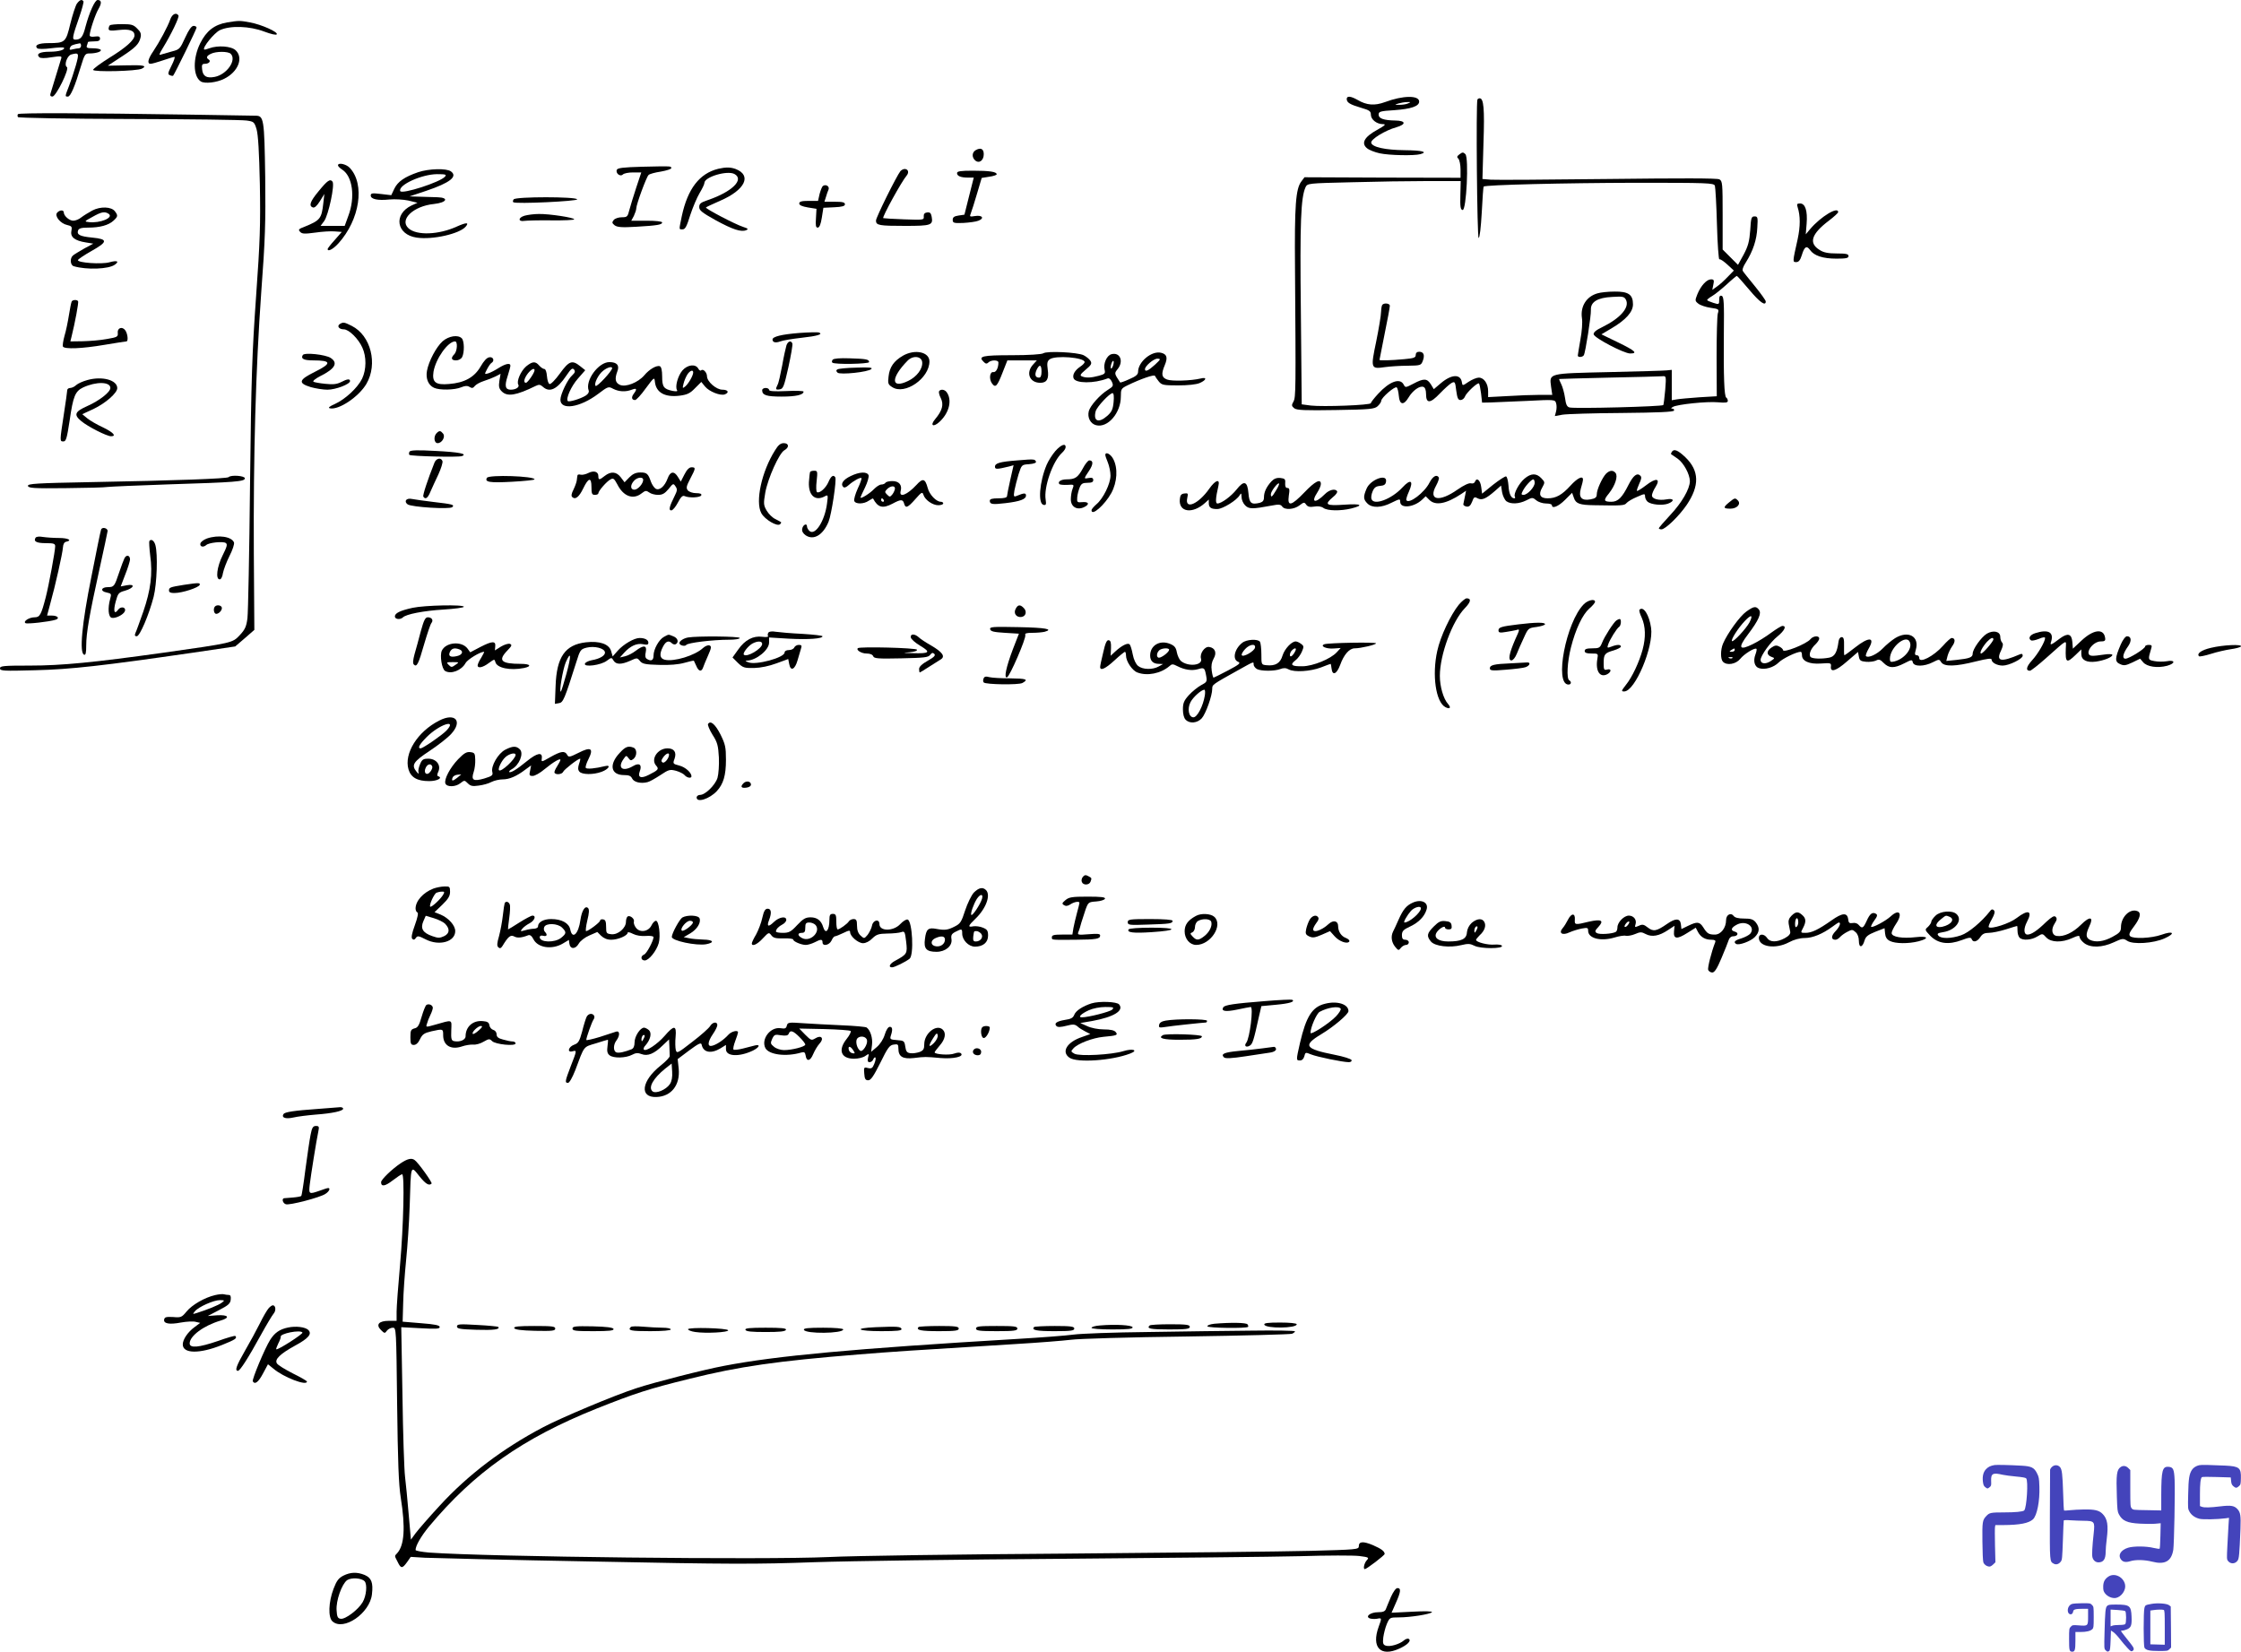 <svg xmlns="http://www.w3.org/2000/svg" version="1.0" width="1299.605pt" height="957.917pt" viewBox="0 0 1299.605 957.917" preserveAspectRatio="xMidYMid meet">
<g transform="translate(-48,1001) scale(0.1,-0.1)" fill="#000000" stroke="none">
<path d="M926 9989 c-8 -12 -25 -64 -38 -116 -26 -109 -30 -113 -128 -113 -56 0 -82 -12 -64 -30 5 -5 40 -5 79 0 38 5 72 6 75 4 11 -12 -29 -24 -82 -24 -56 0 -80 -12 -60 -32 6 -6 31 -7 71 0 54 8 61 7 56 -7 -6 -21 -55 -181 -62 -203 -4 -12 0 -18 11 -18 21 0 100 161 84 171 -18 11 1 66 25 73 45 12 47 9 27 -63 -11 -38 -29 -92 -40 -120 -24 -62 -24 -61 -6 -61 15 0 39 55 76 178 20 66 24 72 48 72 39 0 73 11 66 21 -3 5 -23 9 -46 9 -32 0 -39 3 -34 16 3 9 6 18 6 20 0 2 16 4 35 4 26 0 35 4 35 16 0 12 -7 15 -30 12 -18 -3 -30 0 -30 7 0 24 32 121 51 153 20 34 18 52 -5 52 -16 0 -48 -72 -70 -154 -15 -60 -27 -76 -59 -76 -21 0 -18 15 24 135 15 43 25 83 23 87 -9 14 -22 9 -38 -13z m24 -244 c0 -8 -6 -15 -12 -15 -7 0 -23 -3 -36 -6 -17 -5 -21 -3 -16 9 5 14 15 18 57 26 4 0 7 -6 7 -14z"/>
<path d="M1468 9899 c-14 -42 -64 -134 -99 -186 -31 -45 -37 -73 -16 -73 8 0 40 9 72 20 32 11 62 20 67 20 4 0 -3 -23 -17 -50 -22 -44 -23 -51 -10 -56 9 -4 17 -5 19 -3 9 10 136 270 136 279 0 5 -8 10 -17 10 -12 0 -28 -22 -49 -68 -30 -66 -33 -69 -76 -80 -25 -7 -53 -15 -63 -18 -15 -6 -13 1 9 37 49 80 97 180 91 189 -12 20 -36 9 -47 -21z"/>
<path d="M1797 9880 c-74 -13 -120 -49 -156 -121 -43 -87 -42 -191 3 -221 22 -15 93 -7 136 15 81 40 113 121 67 165 -26 25 -104 30 -153 12 -15 -6 -28 -9 -30 -7 -11 11 58 96 91 112 60 28 173 24 257 -8 40 -15 70 -22 73 -16 9 13 -89 57 -155 69 -59 11 -64 11 -133 0z m21 -182 c36 -36 -22 -120 -93 -134 -48 -9 -69 4 -73 45 -3 25 0 31 17 31 23 0 36 16 21 25 -16 10 -12 21 13 33 30 15 100 15 115 0z"/>
<path d="M1117 9863 c-4 -3 -7 -13 -7 -20 0 -11 12 -13 60 -7 61 7 90 -3 90 -31 0 -27 -50 -71 -144 -129 -53 -33 -96 -65 -96 -71 0 -14 255 -8 283 7 33 17 9 22 -96 19 l-102 -2 75 49 c85 55 106 76 115 114 5 21 1 33 -19 52 -22 23 -34 26 -89 26 -35 0 -67 -3 -70 -7z"/>
<path d="M8290 9436 c0 -21 19 -32 83 -51 49 -14 57 -20 57 -40 0 -28 34 -55 70 -55 20 0 13 -7 -35 -34 -73 -40 -93 -77 -57 -106 12 -10 45 -23 73 -29 54 -12 200 -15 236 -5 47 13 9 22 -90 23 -114 1 -190 18 -195 43 -4 20 81 72 146 90 58 17 55 38 -5 39 -69 1 -98 12 -98 34 0 18 9 21 90 26 99 7 145 23 145 50 0 37 -94 36 -198 -3 -60 -22 -106 -19 -160 13 -39 22 -62 24 -62 5z m355 -26 c-11 -5 -33 -8 -50 -8 -29 0 -29 0 -5 8 14 4 36 8 50 8 23 1 23 0 5 -8z"/>
<path d="M9048 9433 c-9 -22 -2 -803 7 -803 6 0 13 60 18 147 4 81 9 149 11 151 11 10 472 21 877 22 425 0 457 -1 464 -17 3 -10 9 -111 12 -225 3 -114 10 -205 14 -202 5 3 25 -11 46 -30 l38 -35 -35 -36 c-19 -20 -47 -46 -62 -56 l-28 -20 6 30 c6 26 3 31 -13 31 -25 0 -58 -35 -79 -85 -15 -38 -15 -40 5 -56 11 -9 43 -20 71 -24 48 -7 50 -8 42 -33 -4 -15 -7 -129 -7 -253 l1 -227 -101 -6 c-55 -4 -113 -9 -130 -12 l-30 -5 0 88 0 88 -30 -3 c-16 -2 -168 -6 -336 -10 -352 -8 -344 -6 -334 -84 l7 -48 -74 0 c-40 0 -124 -3 -185 -7 l-113 -6 0 34 c0 44 -24 79 -54 79 -13 0 -39 -11 -59 -24 -35 -24 -36 -24 -39 -4 -7 51 -61 48 -123 -5 l-40 -34 -17 28 c-22 35 -41 36 -101 4 -46 -24 -47 -24 -57 -5 -21 40 -82 18 -148 -54 -23 -25 -42 -49 -42 -54 0 -12 -279 -22 -348 -14 l-53 7 -5 535 c-6 527 0 663 27 724 11 23 14 23 267 29 140 4 340 7 444 7 l189 0 -2 -82 c-2 -68 1 -84 13 -86 22 -4 37 303 16 324 -12 12 -17 12 -33 0 -16 -12 -18 -17 -7 -27 6 -7 12 -35 12 -61 l0 -49 -452 1 -453 2 -18 -24 c-33 -43 -40 -139 -37 -503 5 -705 5 -749 -9 -774 -12 -21 -11 -26 5 -39 15 -11 61 -13 241 -10 199 3 224 6 242 22 12 11 21 25 21 31 0 19 81 88 90 78 5 -4 10 -26 12 -48 4 -53 28 -58 56 -11 24 41 66 71 87 62 9 -3 15 -18 15 -41 0 -57 24 -56 80 3 26 27 57 55 68 61 19 10 21 7 27 -44 6 -44 11 -55 25 -55 10 0 21 9 25 19 7 22 74 85 82 77 3 -2 8 -29 12 -58 l6 -53 50 1 c28 1 123 5 211 9 158 8 162 8 168 -13 4 -11 4 -33 0 -48 l-7 -27 44 8 c24 4 179 9 344 10 212 2 300 6 303 14 2 6 -2 11 -10 11 -9 1 -8 3 3 10 25 15 199 33 262 27 44 -4 57 -2 57 8 0 8 -4 16 -9 19 -12 8 -16 119 -14 373 2 177 0 212 -12 217 -11 4 -15 -2 -15 -23 0 -27 -1 -28 -35 -17 -19 6 -35 13 -35 16 0 3 13 14 29 23 17 10 54 40 84 67 30 28 57 50 59 50 3 0 35 -36 72 -80 61 -73 96 -98 96 -68 0 6 -28 45 -62 87 -34 42 -66 81 -70 88 -6 7 0 26 17 52 41 65 63 131 66 201 4 60 2 65 -16 65 -18 0 -21 -8 -25 -80 -5 -65 -12 -92 -38 -141 l-33 -60 -44 44 -45 45 0 198 c0 186 -1 199 -19 209 -13 7 -221 7 -648 2 -345 -4 -650 -6 -677 -4 l-49 4 6 209 c7 200 1 259 -22 259 -5 0 -11 -3 -13 -7z m1089 -1684 c-4 -44 -9 -84 -11 -88 -6 -9 -514 -22 -544 -14 -15 4 -21 17 -26 55 -4 28 -14 64 -22 80 -8 15 -13 29 -12 30 2 1 131 4 288 8 157 3 296 7 309 8 24 2 24 2 18 -79z"/>
<path d="M584 9348 c-3 -4 -3 -12 0 -17 3 -5 289 -10 643 -11 351 -1 658 -5 683 -9 42 -6 45 -8 58 -51 9 -31 15 -131 19 -320 4 -235 1 -330 -22 -650 -23 -325 -28 -470 -35 -1091 -4 -393 -11 -742 -15 -774 -6 -48 -14 -66 -44 -98 -43 -46 -40 -45 -441 -102 -408 -57 -591 -75 -777 -75 -154 0 -173 -2 -173 -16 0 -15 20 -16 203 -11 208 5 393 26 917 102 l244 36 56 48 55 48 -3 444 c-3 574 11 1065 43 1514 23 306 26 406 23 670 -5 336 -8 354 -56 354 -15 0 -180 3 -367 6 -641 10 -1006 11 -1011 3z"/>
<path d="M6138 9139 c-22 -13 -23 -42 -2 -60 23 -19 49 1 49 37 0 31 -18 40 -47 23z"/>
<path d="M2440 9051 c0 -5 11 -16 25 -25 60 -39 76 -160 35 -268 l-21 -58 -70 0 -70 0 21 28 c25 35 63 212 48 229 -14 17 -29 7 -82 -58 -48 -58 -56 -83 -32 -92 10 -4 24 9 41 36 l26 42 -6 -53 c-10 -90 -18 -100 -109 -137 -35 -13 -38 -17 -25 -30 11 -12 27 -12 87 -4 40 6 91 9 113 7 l41 -3 -41 -47 c-23 -25 -41 -49 -41 -52 0 -18 32 -1 62 32 125 138 156 344 66 439 -21 22 -68 32 -68 14z"/>
<path d="M4203 9043 c-109 -3 -142 -7 -146 -18 -8 -20 20 -42 35 -27 7 7 33 12 59 12 l48 0 -29 -87 c-16 -49 -34 -107 -40 -130 -10 -40 -13 -43 -44 -43 -19 0 -40 -7 -47 -16 -11 -14 -10 -18 6 -31 16 -11 42 -13 125 -8 122 7 150 12 150 25 0 6 -38 10 -89 10 l-90 0 15 28 c7 15 14 35 14 44 0 22 58 180 71 193 5 6 38 15 72 20 34 6 61 15 60 20 -2 12 7 12 -170 8z"/>
<path d="M4645 9031 c-109 -27 -177 -116 -211 -274 -17 -84 -18 -77 5 -77 15 0 24 18 44 83 15 45 39 102 54 127 15 25 28 51 28 59 0 35 132 74 174 52 59 -32 -13 -103 -153 -151 -42 -14 -51 -21 -51 -41 0 -19 16 -32 95 -76 99 -54 148 -70 177 -58 15 6 11 10 -17 19 -47 15 -222 107 -216 113 3 3 40 20 83 39 144 62 185 147 89 184 -30 11 -57 11 -101 1z"/>
<path d="M2904 9011 c-78 -27 -117 -54 -137 -95 l-18 -38 -60 7 c-50 6 -59 5 -59 -9 0 -21 40 -30 108 -23 32 3 81 0 110 -6 l53 -13 -35 -16 c-106 -51 -87 -169 30 -186 92 -14 250 22 285 64 21 25 4 25 -52 0 -105 -48 -233 -53 -280 -10 -55 50 28 129 148 141 74 8 89 37 20 39 -18 1 -61 2 -97 3 l-65 2 96 32 c139 47 185 83 144 113 -26 19 -129 16 -191 -5z m157 -25 c-26 -32 -252 -105 -260 -84 -13 35 124 97 213 98 49 0 57 -2 47 -14z"/>
<path d="M5702 9018 c-23 -29 -142 -269 -142 -287 0 -28 18 -31 170 -31 150 0 162 4 153 53 -4 22 -10 27 -27 25 -14 -2 -20 -9 -19 -24 2 -20 -2 -20 -115 -16 -64 2 -118 6 -120 7 -7 6 106 212 136 247 15 18 9 38 -12 38 -8 0 -18 -6 -24 -12z"/>
<path d="M6030 9006 c0 -17 22 -26 64 -26 l33 0 -27 -107 -27 -108 -34 -5 c-26 -4 -34 -10 -34 -25 0 -18 6 -20 61 -18 34 2 74 7 88 13 37 14 22 34 -20 27 -31 -5 -32 -4 -24 16 5 12 21 63 36 114 l27 91 43 7 c24 3 44 10 44 14 0 15 -42 21 -137 21 -73 0 -93 -3 -93 -14z"/>
<path d="M5253 8932 c-6 -4 -14 -25 -20 -47 l-9 -40 -54 0 c-42 0 -55 -4 -55 -15 0 -10 16 -17 50 -23 l50 -8 -3 -54 c-3 -43 -1 -55 10 -55 10 0 18 19 24 58 l9 57 63 3 c46 2 62 7 62 17 0 12 -14 15 -59 15 l-60 0 9 28 c4 15 11 34 15 43 7 18 -15 32 -32 21z"/>
<path d="M3459 8854 c-5 -7 -6 -14 -2 -17 17 -11 374 6 370 17 -6 16 -354 16 -368 0z"/>
<path d="M10905 8808 c16 -50 16 -110 0 -185 -30 -134 -30 -133 -8 -133 14 0 23 11 32 40 15 50 28 58 48 30 23 -33 74 -50 153 -50 56 0 70 3 70 15 0 12 -14 15 -67 15 -50 0 -77 5 -100 20 -66 40 -49 93 54 171 29 22 53 44 53 49 0 35 -102 -27 -162 -98 l-26 -31 5 62 c6 75 -8 117 -38 117 -18 0 -20 -4 -14 -22z"/>
<path d="M1015 8789 c-22 -12 -51 -30 -64 -40 -13 -11 -34 -19 -46 -19 -23 0 -55 28 -55 48 0 16 -25 15 -39 -2 -16 -19 20 -63 59 -71 26 -6 29 -10 24 -35 -7 -35 20 -56 84 -66 l43 -7 -52 -28 c-28 -16 -58 -34 -65 -40 -20 -16 -17 -57 4 -63 75 -22 203 -17 238 9 28 20 13 26 -31 14 -45 -13 -188 -3 -183 13 2 5 37 29 78 52 96 54 97 69 6 78 -73 7 -92 17 -83 42 5 12 20 16 59 16 67 0 118 14 146 40 26 24 27 30 9 54 -20 28 -85 30 -132 5z m95 -19 c32 -22 -50 -56 -115 -48 -27 3 -27 4 21 30 53 30 71 33 94 18z"/>
<path d="M3522 8759 c-38 -11 -38 -36 -1 -30 13 2 84 4 157 3 72 -1 132 2 132 6 0 10 -144 32 -205 31 -28 0 -65 -5 -83 -10z"/>
<path d="M9745 8309 c-65 -18 -101 -76 -91 -144 4 -22 0 -78 -9 -125 -8 -47 -15 -88 -15 -92 0 -12 28 -10 35 2 9 14 43 230 41 264 -2 45 39 70 123 74 62 4 70 2 80 -16 23 -44 -31 -107 -137 -159 -36 -17 -52 -31 -50 -42 4 -21 174 -110 211 -111 47 0 30 16 -69 64 l-97 47 59 35 c83 49 124 95 124 139 0 57 -27 75 -107 74 -38 0 -82 -5 -98 -10z"/>
<path d="M896 8262 c-3 -5 -10 -40 -16 -78 -6 -38 -17 -93 -26 -122 -8 -29 -12 -57 -9 -62 10 -16 111 -12 240 10 66 11 123 20 128 20 12 0 8 45 -7 65 -18 24 -47 13 -43 -17 2 -21 -4 -24 -63 -34 -36 -7 -98 -12 -139 -13 l-73 -1 7 28 c20 80 42 198 38 205 -6 10 -31 9 -37 -1z"/>
<path d="M8497 8243 c-4 -3 -7 -22 -8 -42 0 -20 -13 -97 -28 -171 -33 -158 -32 -161 51 -149 29 4 88 8 131 8 75 1 78 2 88 28 13 34 5 53 -21 53 -13 0 -20 -7 -20 -19 0 -15 -11 -19 -67 -24 -75 -7 -143 -9 -143 -4 0 2 14 71 30 152 17 81 30 154 30 162 0 13 -31 18 -43 6z"/>
<path d="M2451 8131 c-19 -12 -5 -31 23 -31 29 0 84 -54 107 -105 25 -54 24 -128 -1 -181 -26 -53 -97 -119 -158 -147 -32 -14 -41 -22 -29 -25 52 -11 168 67 212 142 67 115 26 280 -85 336 -44 22 -49 23 -69 11z"/>
<path d="M5115 8079 c-101 -8 -155 -21 -155 -38 0 -17 18 -21 45 -11 15 6 70 15 123 21 92 10 129 21 100 31 -7 2 -58 1 -113 -3z"/>
<path d="M3047 8031 c-37 -33 -81 -116 -91 -172 -8 -45 8 -83 41 -98 32 -15 121 -13 158 3 22 9 35 10 48 2 14 -9 21 -7 30 5 7 9 30 22 52 29 22 7 53 19 69 27 l29 15 -7 -41 c-5 -33 -2 -45 14 -61 32 -32 83 -24 197 32 18 9 27 8 41 -5 39 -36 83 -15 136 64 27 40 35 47 45 36 8 -11 6 -18 -10 -33 -27 -23 -69 -111 -69 -142 0 -63 113 -46 218 33 58 44 61 45 88 30 34 -17 72 -19 108 -5 29 11 32 4 11 -24 -15 -20 -12 -36 8 -36 7 0 35 30 62 68 49 66 50 66 53 37 7 -62 58 -90 142 -80 45 6 61 13 90 43 l37 37 22 -27 c24 -29 89 -55 115 -45 27 11 18 27 -15 27 -35 0 -89 47 -89 78 0 22 -23 46 -34 34 -4 -4 -12 1 -17 11 -16 28 -63 22 -92 -12 -26 -31 -43 -93 -31 -113 5 -8 -2 -9 -26 -5 -51 11 -60 23 -60 84 0 35 -5 55 -13 59 -19 7 -61 -17 -91 -53 -36 -42 -108 -70 -141 -55 -27 12 -31 35 -15 78 14 35 -2 54 -46 54 -64 0 -142 -108 -120 -165 3 -9 -3 -20 -17 -29 -30 -19 -97 -39 -104 -32 -13 13 19 86 59 131 l42 48 -29 23 c-47 38 -65 31 -118 -42 -26 -36 -53 -64 -60 -61 -7 2 -13 22 -15 45 -2 25 -8 42 -15 42 -7 0 -20 9 -30 20 -22 26 -39 25 -76 -5 -31 -27 -57 -87 -45 -106 8 -14 -14 -29 -44 -29 -32 0 -37 22 -18 79 9 28 16 55 16 60 0 18 -28 12 -68 -13 -20 -13 -47 -27 -60 -31 -23 -7 -23 -6 -8 23 9 17 20 34 26 37 20 12 11 37 -12 33 -15 -2 -32 -21 -51 -54 -36 -62 -93 -94 -183 -101 -78 -7 -99 10 -90 71 13 76 84 176 125 176 16 0 13 -56 -4 -74 -22 -22 -18 -36 10 -36 14 0 29 8 35 19 14 27 13 94 -2 109 -22 22 -75 14 -111 -17z m983 -156 c0 -16 -88 -111 -96 -103 -11 12 16 67 44 88 23 19 52 27 52 15z m-450 -12 c0 -15 -40 -73 -50 -73 -16 0 -11 25 11 54 20 25 39 34 39 19z m920 -13 c0 -18 -27 -65 -46 -81 -16 -13 -17 -12 -10 16 4 17 14 40 22 53 15 23 34 30 34 12z"/>
<path d="M5041 8008 c-4 -13 -16 -66 -25 -118 -10 -52 -21 -103 -27 -112 -13 -26 -11 -30 13 -26 20 3 25 17 50 128 15 69 26 131 23 138 -7 19 -25 14 -34 -10z"/>
<path d="M5716 7947 c-53 -31 -77 -66 -83 -120 -5 -40 -3 -47 21 -62 73 -48 216 51 216 149 0 55 -84 73 -154 33z m112 -37 c4 -38 -31 -85 -81 -109 -101 -49 -103 16 -4 117 31 32 81 27 85 -8z"/>
<path d="M6530 7961 c-9 -6 -84 -11 -182 -11 -172 0 -197 -6 -164 -38 12 -13 19 -13 28 -4 16 16 58 15 58 0 0 -33 -14 -58 -29 -56 -21 4 -27 -40 -8 -66 20 -27 30 -17 61 63 l28 71 86 0 85 0 -21 -23 c-45 -48 -22 -107 41 -107 38 0 51 23 43 77 -5 37 -3 48 11 59 33 25 203 11 203 -16 0 -5 -11 -17 -25 -26 -31 -21 -47 -47 -39 -68 12 -30 118 -31 196 -1 9 4 19 -4 26 -19 10 -23 8 -27 -22 -46 -46 -28 -104 -93 -112 -125 -9 -37 10 -73 43 -81 67 -17 143 71 143 166 0 44 2 47 38 65 78 38 157 65 160 55 2 -5 12 -20 22 -32 17 -21 27 -23 112 -23 56 0 106 5 126 14 39 17 43 36 5 26 -53 -13 -168 -17 -195 -6 -32 12 -35 32 -13 84 18 43 12 63 -21 71 -54 14 -134 -52 -134 -110 0 -16 -13 -27 -51 -43 -28 -13 -52 -21 -53 -19 -35 53 -34 53 -15 77 37 45 15 100 -35 87 -28 -7 -49 -56 -40 -91 5 -20 1 -25 -33 -34 -44 -12 -74 -14 -98 -4 -14 5 -11 12 21 39 33 27 37 36 28 51 -6 10 -24 25 -40 33 -35 17 -212 26 -234 11z m648 -66 c-37 -34 -58 -44 -58 -26 0 18 50 61 72 61 21 -1 20 -3 -14 -35z m-243 -5 c-4 -12 -9 -19 -12 -17 -3 3 -2 15 2 27 4 12 9 19 12 17 3 -3 2 -15 -2 -27z m-415 -35 c0 -24 -5 -35 -14 -35 -22 0 -27 16 -15 44 17 36 29 32 29 -9z m418 -177 c-4 -42 -11 -57 -37 -80 -50 -44 -82 -31 -67 27 7 26 81 105 98 105 7 0 9 -20 6 -52z"/>
<path d="M2236 7951 c-13 -21 5 -31 59 -31 108 0 111 -17 10 -67 -93 -46 -98 -65 -23 -88 28 -8 72 -15 97 -15 48 0 131 32 131 50 0 14 -16 13 -52 -6 -24 -12 -46 -15 -91 -10 -32 3 -64 9 -69 12 -6 4 11 18 38 32 87 43 106 77 62 106 -30 20 -153 33 -162 17z"/>
<path d="M5309 7924 c-5 -6 -6 -14 -2 -17 11 -12 213 -8 213 3 0 16 -16 19 -113 22 -56 2 -92 -1 -98 -8z"/>
<path d="M5337 7868 c-9 -5 -9 -10 0 -19 14 -14 179 3 196 21 9 8 -11 11 -86 8 -54 -1 -103 -6 -110 -10z"/>
<path d="M987 7806 c-26 -7 -55 -20 -65 -29 -10 -10 -26 -17 -35 -17 -9 0 -17 -6 -17 -12 0 -7 -9 -71 -20 -142 -24 -157 -24 -156 -2 -156 15 0 20 18 36 122 20 140 32 169 78 191 75 35 158 34 158 -3 0 -24 -64 -74 -134 -105 -72 -32 -80 -50 -35 -87 38 -32 148 -88 173 -88 33 0 14 22 -46 51 -35 16 -76 40 -92 53 l-29 24 65 30 c71 34 138 93 138 121 0 47 -87 71 -173 47z"/>
<path d="M4900 7747 c0 -29 25 -37 113 -37 83 0 127 10 127 29 0 4 -45 6 -100 3 -71 -3 -100 -1 -100 7 0 6 -9 11 -20 11 -11 0 -20 -6 -20 -13z"/>
<path d="M5926 7741 c-3 -5 1 -23 10 -40 18 -37 9 -72 -33 -122 -32 -38 -10 -49 27 -14 57 54 73 129 38 173 -12 14 -34 16 -42 3z"/>
<path d="M3012 7498 c-19 -19 -15 -58 6 -58 25 0 47 37 31 56 -14 17 -21 18 -37 2z"/>
<path d="M4975 7399 c-78 -123 -116 -298 -80 -365 20 -37 93 -80 109 -64 5 5 8 11 5 12 -2 2 -17 10 -33 18 -17 8 -39 30 -50 49 -18 31 -19 40 -8 104 15 83 81 230 111 246 29 16 27 41 -4 41 -18 0 -32 -11 -50 -41z"/>
<path d="M6600 7394 c-18 -21 -40 -56 -50 -79 -42 -99 -52 -227 -18 -233 14 -3 16 3 12 30 -12 72 41 223 95 272 12 11 21 25 21 33 0 24 -27 14 -60 -23z"/>
<path d="M2855 7391 c-4 -7 -4 -15 -1 -19 9 -8 285 -15 305 -7 34 13 -16 23 -155 30 -105 6 -143 4 -149 -4z"/>
<path d="M10175 7389 c-4 -6 -5 -11 -4 -13 2 -1 19 -13 38 -26 35 -25 70 -89 71 -130 0 -45 -47 -126 -114 -197 -36 -39 -66 -73 -66 -77 0 -3 7 -6 15 -6 23 0 102 77 146 141 76 112 74 199 -7 277 -44 42 -67 51 -79 31z"/>
<path d="M6890 7371 c0 -5 7 -25 15 -44 8 -20 15 -54 15 -75 0 -47 -42 -133 -81 -166 -16 -14 -29 -29 -29 -35 0 -37 76 30 115 100 34 63 39 144 11 197 -15 29 -46 45 -46 23z"/>
<path d="M3000 7328 c-39 -98 -70 -191 -65 -198 12 -19 26 -9 41 28 9 20 29 65 46 100 16 35 27 70 24 78 -8 22 -35 17 -46 -8z"/>
<path d="M6380 7340 c-102 -8 -130 -16 -130 -37 0 -16 13 -15 83 2 l25 7 -19 -84 c-10 -45 -19 -89 -19 -95 0 -9 -17 -13 -50 -13 -36 0 -50 -4 -50 -14 0 -21 15 -23 91 -14 85 10 119 23 119 44 0 16 -11 16 -54 -2 -17 -7 -19 -4 -13 32 4 21 15 64 24 94 18 55 18 55 61 58 27 2 42 8 40 14 -6 16 -10 16 -108 8z"/>
<path d="M6760 7294 c-29 -53 -45 -64 -94 -64 -33 0 -55 -14 -42 -28 4 -3 24 -5 46 -4 39 3 40 2 30 -23 -6 -15 -10 -42 -10 -61 0 -43 35 -64 75 -46 35 16 31 33 -7 30 -31 -3 -33 -1 -31 27 1 16 8 42 14 57 9 23 18 28 45 28 25 0 34 4 34 16 0 12 -7 15 -25 12 -31 -6 -31 -6 1 42 25 38 25 60 1 60 -7 0 -24 -21 -37 -46z"/>
<path d="M4449 7258 l-21 -41 -16 26 c-22 37 -45 34 -60 -7 -17 -47 -48 -73 -70 -60 -9 6 -21 24 -27 40 -16 47 -24 54 -61 54 -26 0 -44 -8 -64 -28 l-28 -29 -22 29 c-25 33 -57 36 -93 8 -31 -25 -37 -25 -37 -1 0 26 -26 34 -58 18 -15 -8 -35 -12 -44 -10 -10 3 -19 1 -19 -4 -1 -4 -3 -17 -4 -28 -1 -11 -10 -35 -19 -54 -12 -23 -14 -37 -8 -43 18 -18 40 -1 64 49 31 64 48 67 48 9 0 -39 3 -46 20 -46 11 0 20 4 20 9 0 14 49 70 71 81 16 9 21 4 39 -29 35 -70 92 -91 141 -52 22 17 27 17 44 5 10 -8 34 -14 51 -14 26 0 39 8 61 34 26 33 28 34 40 16 12 -17 11 -25 -5 -57 -30 -60 -36 -83 -19 -83 8 0 25 20 38 45 17 33 28 43 39 38 26 -12 93 -9 97 5 3 8 -7 12 -30 12 -19 0 -40 7 -48 16 -11 14 -9 24 14 68 32 61 33 66 7 66 -13 0 -27 -14 -41 -42z m-239 -31 c0 -22 -31 -57 -51 -57 -24 0 -25 27 -2 52 19 21 53 24 53 5z"/>
<path d="M5178 7273 c-2 -5 -5 -31 -7 -60 -3 -76 36 -111 91 -82 20 11 21 10 14 -42 -13 -100 -68 -186 -101 -159 -8 7 -15 19 -15 27 0 22 -25 9 -28 -15 -2 -13 5 -26 21 -37 46 -30 100 2 132 79 17 41 48 244 39 258 -11 17 -25 7 -39 -26 -15 -36 -52 -69 -67 -60 -5 3 -6 32 -2 65 6 55 5 59 -14 59 -12 0 -22 -3 -24 -7z"/>
<path d="M9794 7263 c-22 -23 -54 -92 -54 -120 0 -17 -8 -24 -36 -29 -53 -10 -71 12 -56 64 7 22 12 44 12 51 0 24 -32 9 -72 -35 -50 -55 -85 -74 -133 -74 -44 0 -55 22 -31 63 16 29 16 31 -5 53 -29 31 -60 30 -97 -1 -33 -27 -66 -90 -57 -105 3 -6 2 -10 -3 -10 -19 0 -31 26 -34 74 -2 27 -8 51 -14 53 -5 2 -39 -20 -75 -48 l-64 -52 -5 38 c-5 40 -26 58 -36 32 -3 -9 -13 -13 -24 -10 -11 3 -41 -11 -77 -36 -106 -75 -172 -63 -125 22 12 22 19 43 16 48 -12 20 -35 7 -54 -30 -29 -58 -119 -126 -134 -102 -3 4 4 27 15 51 28 63 10 75 -38 23 -63 -68 -165 -106 -179 -68 -4 9 -1 29 6 45 9 22 19 30 43 32 24 2 33 8 35 26 7 47 -91 11 -113 -42 -20 -47 -19 -62 5 -86 27 -27 81 -26 141 5 47 23 49 23 49 5 0 -41 79 -33 127 12 l21 20 21 -21 c35 -35 97 -24 185 34 l28 19 -7 -35 c-4 -18 -8 -38 -9 -44 0 -5 8 -11 19 -13 15 -2 23 6 32 28 10 28 14 30 32 20 25 -13 48 -3 101 43 l35 31 6 -39 c4 -21 15 -44 25 -52 25 -18 73 -16 115 5 35 18 37 18 59 0 12 -10 37 -18 56 -18 19 0 34 -4 34 -10 0 -22 37 -8 76 31 l41 41 11 -31 c11 -32 34 -40 117 -41 163 -3 176 -2 188 13 7 8 33 24 60 35 45 20 47 20 47 3 0 -10 7 -24 15 -31 21 -17 85 -23 118 -11 40 15 35 33 -8 25 -45 -8 -85 2 -85 23 0 8 9 31 21 49 31 50 3 55 -56 9 -26 -20 -49 -34 -52 -32 -2 3 4 21 13 41 13 27 15 39 7 47 -19 19 -41 2 -69 -53 -37 -74 -61 -98 -99 -98 -45 0 -48 8 -14 49 36 46 53 99 38 118 -15 18 -34 16 -55 -4z m-414 -53 c0 -25 -42 -70 -65 -70 -13 0 -14 4 -4 23 14 28 50 67 61 67 4 0 8 -9 8 -20z"/>
<path d="M5413 7249 c-44 -21 -60 -46 -43 -63 6 -6 17 -3 32 11 27 24 68 47 74 40 2 -2 -7 -30 -22 -61 -14 -31 -23 -63 -20 -71 7 -20 56 -19 84 1 13 9 24 14 25 13 28 -53 56 -60 113 -30 48 26 60 26 67 1 8 -30 21 -25 65 25 36 41 41 44 47 26 9 -30 53 -61 86 -61 16 0 29 5 29 10 0 6 -6 10 -14 10 -26 0 -66 41 -76 80 -15 55 -28 59 -66 17 -53 -57 -101 -76 -91 -35 10 35 -9 58 -48 58 -18 0 -37 -4 -40 -10 -3 -5 -14 -10 -24 -10 -10 0 -28 -12 -42 -26 -23 -25 -79 -60 -79 -49 0 2 12 29 27 59 14 29 23 61 20 70 -9 22 -53 20 -104 -5z m257 -72 c0 -7 -6 -22 -14 -33 -14 -17 -16 -18 -31 -3 -15 15 -15 17 0 33 20 19 45 21 45 3z m-65 -67 c3 -5 1 -10 -4 -10 -6 0 -11 5 -11 10 0 6 2 10 4 10 3 0 8 -4 11 -10z"/>
<path d="M1806 7243 c-8 -9 -306 -20 -799 -29 -318 -6 -367 -9 -365 -22 3 -13 34 -15 218 -13 118 1 229 4 245 7 17 2 176 9 355 15 385 12 440 16 440 35 0 15 -80 21 -94 7z"/>
<path d="M3304 7239 c-15 -25 16 -30 144 -23 73 4 132 10 132 14 0 19 -264 28 -276 9z"/>
<path d="M7853 7218 c-29 -32 -43 -62 -43 -92 0 -19 -7 -27 -24 -32 -50 -12 -61 -3 -66 56 -6 70 -26 76 -69 21 -32 -40 -88 -81 -111 -81 -12 0 -11 30 6 103 10 42 -17 34 -53 -17 -63 -90 -143 -124 -128 -55 6 28 5 30 -17 27 -18 -2 -24 -10 -26 -34 -7 -75 74 -86 146 -21 l22 20 0 -21 c0 -26 14 -35 51 -34 31 1 112 51 128 80 9 14 10 13 11 -10 0 -16 9 -37 21 -49 22 -22 42 -22 154 -1 41 8 52 7 61 -6 15 -21 69 -17 100 7 25 19 28 20 39 4 9 -12 21 -15 46 -11 22 4 42 1 54 -8 23 -17 100 -18 161 -3 76 19 59 29 -41 22 -106 -7 -117 0 -65 44 17 13 28 29 24 34 -10 17 -45 9 -70 -16 -57 -57 -84 -51 -44 10 11 17 20 38 20 48 0 33 -34 16 -95 -48 -77 -80 -100 -85 -91 -20 6 36 4 45 -8 45 -10 0 -14 9 -13 28 2 23 -2 27 -28 30 -22 2 -37 -4 -52 -20z m27 -52 c-23 -39 -30 -44 -30 -22 0 16 40 69 47 62 3 -3 -5 -21 -17 -40z"/>
<path d="M2835 7109 c-5 -7 -1 -17 9 -24 22 -16 245 -30 259 -16 14 14 2 17 -110 30 -51 6 -106 14 -122 17 -18 4 -31 1 -36 -7z"/>
<path d="M10508 7097 c-37 -30 -35 -37 7 -37 39 0 63 28 43 48 -16 16 -18 15 -50 -11z"/>
<path d="M1066 6938 c-3 -7 -28 -130 -56 -273 -55 -272 -71 -443 -42 -452 9 -3 12 11 12 54 0 72 19 181 77 443 25 113 46 212 47 220 1 18 -33 26 -38 8z"/>
<path d="M686 6891 c-13 -21 6 -31 60 -31 46 0 54 -3 54 -18 0 -27 -37 -228 -55 -297 -26 -100 -34 -115 -64 -115 -32 0 -69 -24 -53 -34 10 -6 137 8 175 20 25 8 11 24 -22 24 l-28 0 18 67 c30 107 72 295 74 328 1 19 8 31 18 33 39 8 12 22 -40 22 -32 0 -74 3 -94 6 -22 4 -39 2 -43 -5z"/>
<path d="M1680 6887 c-19 -7 -36 -20 -38 -29 -4 -19 17 -24 34 -9 14 14 97 23 113 12 11 -7 8 -20 -18 -72 -33 -66 -42 -139 -17 -139 8 0 16 15 19 37 4 20 21 65 38 99 18 35 29 69 26 78 -13 34 -91 46 -157 23z"/>
<path d="M1346 6872 c-2 -4 0 -42 5 -83 15 -106 3 -201 -40 -326 -21 -59 -41 -116 -46 -125 -5 -13 -3 -18 8 -18 18 0 71 125 98 229 19 75 25 247 10 300 -7 26 -25 38 -35 23z"/>
<path d="M1202 6773 c-5 -10 -19 -47 -31 -83 -27 -81 -30 -85 -65 -85 -40 0 -46 -24 -8 -31 28 -6 29 -8 21 -37 -15 -54 -11 -105 9 -110 22 -5 68 18 76 38 9 24 -23 31 -39 9 -22 -31 -29 -8 -14 47 13 48 17 53 53 63 53 15 63 41 12 32 l-36 -7 26 68 c15 37 27 77 28 87 1 25 -20 32 -32 9z"/>
<path d="M1545 6618 c-80 -13 -85 -15 -85 -33 0 -10 10 -15 33 -14 44 0 139 31 145 47 4 13 -6 13 -93 0z"/>
<path d="M8940 6503 c-47 -58 -107 -184 -125 -268 -31 -139 -9 -296 47 -326 27 -14 35 -3 15 19 -26 29 -47 100 -47 162 0 123 72 318 145 393 35 36 39 57 10 57 -7 0 -28 -17 -45 -37z"/>
<path d="M9665 6506 c-103 -103 -173 -466 -89 -466 16 0 19 16 4 25 -16 10 -11 106 10 189 27 107 67 191 106 226 19 16 34 34 34 40 0 19 -41 10 -65 -14z"/>
<path d="M1727 6493 c-12 -12 -7 -43 7 -43 18 0 39 27 31 40 -7 11 -28 13 -38 3z"/>
<path d="M2873 6485 c-73 -16 -103 -31 -103 -50 0 -17 31 -20 46 -6 18 19 121 39 237 46 64 4 117 11 117 16 0 14 -227 9 -297 -6z"/>
<path d="M6370 6479 c-14 -26 4 -51 34 -47 26 4 33 33 12 53 -20 20 -33 19 -46 -6z"/>
<path d="M10607 6463 c-37 -26 -110 -127 -135 -186 -15 -36 -15 -90 0 -105 23 -23 75 -14 100 17 22 28 85 67 94 58 3 -2 0 -17 -6 -33 -14 -37 -5 -71 21 -79 34 -11 85 4 114 33 23 23 103 62 128 62 4 0 7 -9 7 -20 0 -34 43 -53 110 -48 56 4 60 3 58 -16 -5 -38 29 -28 93 28 l64 55 5 -27 c4 -23 11 -27 42 -30 20 -2 46 2 57 7 16 9 25 7 45 -14 31 -31 60 -32 119 -2 43 22 46 23 50 5 7 -25 66 -24 115 1 38 19 38 19 50 0 17 -26 82 -25 200 5 70 17 92 20 92 10 0 -17 32 -34 64 -34 37 0 116 39 116 57 0 11 -5 13 -17 8 -109 -47 -139 -41 -109 21 12 26 14 40 7 47 -6 6 -11 21 -11 34 0 31 -40 40 -78 18 -32 -20 -82 -89 -82 -116 0 -21 -18 -28 -93 -36 l-60 -6 7 28 c4 16 16 41 27 57 20 27 18 48 -3 48 -6 0 -28 -20 -50 -45 -54 -61 -138 -104 -138 -71 0 9 -6 16 -14 16 -12 0 -13 7 -6 31 23 78 -43 115 -120 68 -19 -12 -51 -38 -71 -59 -34 -35 -84 -58 -98 -45 -3 4 4 23 16 44 39 67 2 70 -79 6 -32 -25 -59 -45 -62 -45 -2 0 -3 24 -2 53 1 40 -2 52 -14 52 -9 0 -16 -11 -18 -25 -8 -62 -22 -88 -54 -94 -42 -8 -90 -7 -106 2 -16 11 -3 49 27 76 11 11 21 25 21 33 0 18 -35 16 -51 -4 -23 -28 -159 -82 -159 -63 0 5 -9 14 -21 20 -16 9 -26 8 -45 -5 -30 -19 -31 -43 -2 -54 22 -8 22 -8 -5 -26 -28 -18 -57 -15 -57 8 0 24 57 104 99 137 40 33 53 60 28 60 -7 0 -36 -18 -65 -39 -29 -22 -77 -52 -108 -67 -79 -39 -87 -22 -27 57 62 82 80 123 63 144 -17 21 -30 19 -73 -12z m19 -62 c-20 -37 -94 -117 -102 -109 -7 8 35 75 75 117 37 39 49 36 27 -8z m1414 -99 c0 -12 -60 -82 -71 -82 -12 0 7 38 34 68 21 22 37 29 37 14z m-484 -17 c15 -38 -32 -96 -90 -111 -22 -5 -26 -3 -26 15 0 68 97 147 116 96z m-1016 -45 c0 -5 -8 -10 -17 -10 -15 0 -16 2 -3 10 19 12 20 12 20 0z m-13 -46 c-3 -3 -12 -4 -19 -1 -8 3 -5 6 6 6 11 1 17 -2 13 -5z"/>
<path d="M9988 6474 c-4 -3 2 -24 13 -47 22 -50 24 -113 5 -184 -19 -71 -61 -161 -97 -205 -27 -35 -28 -38 -10 -38 63 0 172 260 156 369 -11 76 -45 128 -67 105z"/>
<path d="M2920 6348 c-12 -46 -28 -105 -36 -132 -9 -34 -11 -53 -4 -60 17 -17 27 3 60 119 18 61 36 115 42 122 13 16 2 33 -21 33 -15 0 -23 -17 -41 -82z"/>
<path d="M9854 6412 c-16 -11 -69 -93 -83 -129 -12 -30 -17 -33 -57 -33 -32 0 -44 -4 -44 -15 0 -11 11 -15 39 -15 40 0 40 0 34 -34 -11 -69 16 -108 58 -86 25 14 25 34 -1 27 -18 -5 -20 0 -20 36 0 53 6 60 58 75 23 7 42 17 42 22 0 13 -22 13 -55 0 -24 -9 -26 -8 -19 12 9 28 50 94 64 103 11 7 14 45 3 45 -5 0 -13 -4 -19 -8z"/>
<path d="M9285 6389 c-99 -12 -115 -17 -115 -35 0 -13 8 -15 43 -9 23 3 50 9 60 11 22 7 22 7 -7 -57 -34 -79 -42 -119 -21 -119 9 0 22 16 31 38 8 20 26 62 41 93 25 56 27 57 74 63 27 4 49 11 49 16 0 12 -56 11 -155 -1z"/>
<path d="M6222 6361 c3 -13 21 -17 85 -21 l82 -5 -35 -90 c-40 -106 -53 -170 -34 -163 16 5 112 228 106 245 -4 10 7 13 42 13 26 0 57 3 70 6 54 15 6 24 -151 27 -150 3 -168 2 -165 -12z"/>
<path d="M4936 6341 c-4 -6 -5 -15 -2 -20 4 -5 -11 -7 -33 -4 -53 7 -101 -18 -140 -74 l-33 -46 31 -31 c29 -28 37 -31 94 -30 39 1 87 11 130 27 l68 25 6 -30 c8 -43 33 -31 48 22 7 25 16 55 20 68 6 18 4 22 -13 22 -11 0 -22 -7 -26 -15 -3 -8 -17 -15 -31 -15 -15 0 -25 -6 -25 -14 0 -30 -166 -75 -210 -57 -19 7 -20 10 -7 10 54 2 127 62 127 104 l0 30 115 -7 c114 -6 195 0 195 14 0 4 -52 10 -117 14 -64 3 -133 9 -153 12 -23 4 -40 2 -44 -5z m-36 -65 c0 -28 -89 -80 -106 -63 -9 8 23 49 48 64 31 17 58 16 58 -1z"/>
<path d="M12283 6338 c-32 -10 -43 -31 -24 -42 5 -3 25 1 45 9 22 10 36 11 36 5 0 -21 -41 -92 -76 -130 -33 -36 -38 -60 -12 -60 6 0 47 32 92 72 131 116 118 110 116 58 -3 -84 4 -89 57 -38 l33 32 0 -27 c0 -35 31 -51 85 -44 49 7 95 26 95 39 0 5 -21 6 -47 2 -73 -11 -87 -10 -91 7 -5 27 36 69 69 69 25 0 30 4 27 21 -8 56 -68 49 -138 -17 l-49 -46 -3 39 c-4 47 -26 54 -71 21 -54 -41 -60 -43 -52 -19 17 55 -17 73 -92 49z"/>
<path d="M4331 6317 c-29 -15 -61 -72 -61 -109 0 -28 -14 -35 -39 -19 -9 6 -11 18 -6 40 8 39 -12 42 -58 7 -18 -14 -45 -28 -62 -32 l-30 -7 25 28 c36 39 73 56 109 49 24 -5 31 -3 31 9 0 16 -20 27 -51 27 -31 0 -93 -36 -126 -73 l-30 -34 -9 31 c-12 41 -66 60 -146 51 -121 -14 -170 -85 -176 -253 l-4 -104 23 4 c25 3 33 23 101 238 22 71 25 75 60 84 45 11 102 -3 106 -26 4 -19 -29 -39 -77 -47 -19 -4 -36 -12 -39 -20 -7 -22 93 -9 127 17 27 20 28 20 39 1 15 -24 45 -24 97 -1 39 18 40 18 56 -1 13 -17 31 -21 110 -23 63 -2 112 2 148 12 29 8 54 14 55 12 1 -2 7 -15 14 -30 13 -32 30 -36 39 -10 3 9 16 41 29 70 20 45 21 54 8 59 -8 3 -25 -4 -37 -15 -47 -44 -169 -81 -222 -68 -29 7 -33 32 -10 76 16 31 33 38 52 19 6 -6 16 -8 22 -5 19 12 12 36 -15 46 -30 12 -24 12 -53 -3z m-566 -214 c-15 -54 -29 -100 -32 -103 -13 -12 11 129 28 169 31 71 33 40 4 -66z"/>
<path d="M5762 6313 c2 -10 27 -32 56 -49 62 -37 53 -45 -46 -42 -58 1 -60 2 -19 5 29 3 47 8 45 15 -4 11 -333 19 -343 9 -12 -11 21 -31 50 -31 21 0 35 -6 39 -16 5 -13 27 -15 162 -12 133 3 157 5 168 20 10 13 16 14 24 6 9 -9 -1 -19 -38 -40 -34 -19 -50 -35 -50 -48 0 -11 2 -20 4 -20 2 0 26 15 54 33 27 17 58 37 68 43 27 17 10 42 -57 81 -30 17 -62 38 -71 47 -24 22 -50 21 -46 -1z"/>
<path d="M4470 6313 c-27 -5 -50 -21 -50 -33 0 -13 33 -21 40 -10 8 12 152 30 248 30 34 0 62 4 62 10 0 10 -248 12 -300 3z"/>
<path d="M12779 6273 c-35 -81 -35 -101 -5 -114 23 -11 33 -9 72 9 l45 22 17 -20 c22 -27 84 -36 140 -21 50 14 47 36 -4 26 -19 -3 -50 -3 -70 1 -38 7 -38 8 -19 72 6 18 4 22 -14 22 -11 0 -21 -4 -21 -9 0 -13 -93 -71 -114 -71 -21 0 -15 30 16 73 21 31 18 57 -7 57 -9 0 -24 -20 -36 -47z"/>
<path d="M6878 6227 c-10 -40 -18 -78 -18 -85 0 -24 30 -11 83 38 30 28 58 50 61 50 3 0 6 -10 6 -22 0 -33 36 -87 66 -98 57 -22 136 -6 186 37 14 13 20 13 45 0 43 -22 85 -28 120 -18 37 11 39 9 48 -39 6 -33 4 -36 -30 -54 -20 -11 -52 -37 -71 -58 -28 -31 -34 -46 -34 -82 0 -27 6 -51 16 -60 23 -24 67 -20 93 8 23 25 61 131 61 171 0 25 -1 24 155 111 90 50 85 48 85 30 0 -8 9 -20 19 -26 25 -13 102 -13 136 0 18 7 33 7 48 -2 33 -18 126 -12 187 11 30 12 56 21 57 21 1 0 3 -12 5 -27 5 -44 30 -33 50 21 21 59 53 96 84 96 35 0 124 21 124 29 0 8 -274 3 -299 -5 -29 -10 9 -28 52 -25 l42 3 -23 -25 c-36 -39 -137 -80 -198 -81 -65 -1 -75 8 -42 34 14 10 31 34 38 51 12 28 12 33 -5 45 -10 8 -24 14 -31 14 -24 0 -64 -43 -76 -81 -13 -45 -41 -62 -92 -57 -31 3 -31 3 -31 63 0 33 -4 66 -8 73 -12 18 -79 14 -103 -6 -46 -36 -58 -97 -24 -110 17 -7 8 -15 -58 -50 -44 -23 -82 -42 -84 -42 -3 0 -8 18 -11 41 -4 28 0 49 11 69 20 34 9 63 -26 68 -26 4 -56 -39 -47 -68 12 -39 -74 -49 -117 -13 -9 8 -19 30 -23 49 -5 28 -13 39 -40 50 -59 24 -115 -9 -115 -68 0 -31 18 -48 50 -48 l25 -1 -25 -14 c-35 -20 -93 -19 -120 3 -13 11 -25 36 -31 67 -5 27 -13 53 -18 58 -11 11 -46 -7 -83 -41 l-27 -25 2 44 c1 32 -2 44 -13 46 -11 3 -20 -16 -32 -70z m880 27 c-4 -21 -71 -59 -77 -43 -2 6 7 21 20 35 26 28 62 33 57 8z m-498 -12 c0 -11 -30 -37 -52 -45 -21 -8 -25 22 -6 41 14 14 58 16 58 4z m730 -11 c-5 -11 -15 -23 -20 -26 -14 -9 -12 19 2 33 19 19 30 14 18 -7z m-523 -255 c-10 -61 -44 -126 -66 -126 -27 0 -37 49 -17 88 15 29 62 71 80 72 5 0 6 -15 3 -34z"/>
<path d="M3266 6258 l-59 -31 -16 22 c-34 45 -126 37 -149 -13 -12 -28 0 -105 19 -117 34 -21 96 3 119 46 11 20 84 65 107 65 3 0 -5 -15 -16 -34 -12 -18 -21 -38 -21 -45 0 -19 31 -12 65 14 32 23 33 24 38 5 9 -34 85 -50 166 -34 47 10 37 24 -18 24 -115 0 -135 19 -79 77 26 27 29 33 15 39 -9 3 -32 -4 -52 -16 l-35 -22 2 23 c4 33 -18 32 -86 -3z m-122 -14 c26 -10 18 -32 -14 -39 -39 -9 -53 0 -40 26 11 20 27 23 54 13z m-23 -90 c-21 -15 -24 -15 -39 0 -15 15 -13 16 23 16 39 0 39 0 16 -16z"/>
<path d="M13302 6253 c-56 -13 -85 -34 -69 -49 3 -3 34 3 69 14 34 11 87 23 115 27 29 4 55 11 59 16 8 14 -103 9 -174 -8z"/>
<path d="M9240 6163 c-96 -4 -120 -10 -120 -29 0 -13 12 -15 93 -8 50 4 102 10 115 15 26 10 30 30 5 27 -10 -1 -52 -3 -93 -5z"/>
<path d="M6184 6075 c-4 -9 -3 -19 1 -23 12 -12 201 -15 224 -3 38 21 23 26 -72 27 -50 0 -104 3 -120 7 -20 6 -29 3 -33 -8z"/>
<path d="M3027 5831 c-126 -64 -205 -191 -178 -283 14 -47 51 -68 120 -68 45 0 81 18 53 28 -8 2 -8 10 0 27 17 38 -12 75 -58 75 -30 0 -37 -5 -48 -32 -8 -18 -12 -39 -9 -47 3 -11 0 -10 -11 3 -32 39 -20 58 75 121 50 33 106 77 125 98 69 75 24 126 -69 78z m42 -58 c-26 -27 -136 -103 -150 -103 -19 0 -7 23 36 66 73 73 180 108 114 37z m-82 -209 c2 -5 -3 -19 -11 -29 -21 -28 -43 -7 -26 25 11 21 31 23 37 4z"/>
<path d="M4586 5811 c-3 -5 8 -33 26 -62 29 -45 33 -63 37 -132 2 -44 -2 -97 -8 -118 -13 -42 -71 -99 -101 -99 -11 0 -20 -7 -20 -15 0 -32 74 -9 117 37 38 41 53 91 53 181 0 75 -4 91 -32 148 -31 60 -58 83 -72 60z"/>
<path d="M3410 5662 c-41 -21 -84 -95 -75 -129 5 -19 -1 -24 -47 -38 -63 -18 -77 -10 -61 38 6 17 10 50 9 72 -1 36 -4 40 -28 43 -22 3 -37 -6 -71 -41 -47 -49 -83 -117 -74 -141 9 -22 60 -20 87 2 23 18 24 18 43 -1 16 -16 28 -18 63 -13 25 3 58 12 74 21 16 8 45 15 65 15 39 0 81 18 132 57 l33 24 -6 -31 c-6 -26 -4 -30 15 -30 13 0 43 17 69 39 51 42 92 66 92 54 0 -4 -9 -21 -19 -37 -11 -17 -18 -33 -15 -38 8 -13 44 -9 50 6 5 13 86 76 98 76 3 0 0 -14 -6 -30 -7 -23 -7 -34 2 -45 15 -18 81 -19 129 -1 41 15 57 42 20 33 -56 -14 -107 -19 -112 -10 -3 5 4 28 16 51 31 62 14 73 -58 36 -52 -26 -58 -27 -66 -11 -14 24 -35 21 -96 -13 -54 -31 -54 -31 -51 -8 5 38 -27 32 -86 -16 -61 -50 -95 -70 -103 -63 -2 3 4 10 15 16 43 23 71 91 47 115 -21 21 -42 20 -85 -2z m60 -30 c0 -23 -84 -102 -96 -89 -8 8 14 55 37 76 22 20 59 29 59 13z m-339 -133 c-26 -21 -35 -20 -26 2 3 8 16 15 28 16 l22 2 -24 -20z"/>
<path d="M4075 5645 c-65 -68 -54 -130 24 -130 29 0 40 -5 47 -20 10 -21 50 -31 89 -21 13 3 46 22 75 41 48 32 55 34 90 25 21 -6 43 -17 50 -25 13 -16 40 -21 40 -7 0 21 -35 53 -70 62 -38 10 -39 11 -28 40 13 38 -3 60 -41 60 -57 0 -99 -63 -66 -100 18 -20 13 -26 -43 -54 -45 -23 -65 -15 -52 20 15 39 -2 53 -39 31 -60 -35 -92 -11 -55 41 15 22 17 22 29 5 11 -15 15 -15 29 -4 21 17 21 57 0 65 -30 12 -47 6 -79 -29z m285 -12 c-1 -22 -26 -51 -37 -45 -10 6 -9 13 3 30 15 21 34 30 34 15z"/>
<path d="M4792 5468 c-20 -20 -14 -30 16 -26 16 2 27 9 27 18 0 19 -27 24 -43 8z"/>
<path d="M6760 4925 c-7 -8 -10 -22 -6 -30 7 -20 42 -19 50 1 8 22 8 22 -13 33 -14 8 -22 7 -31 -4z"/>
<path d="M2994 4857 c-60 -23 -104 -72 -104 -116 0 -10 5 -21 11 -23 6 -2 1 -29 -15 -73 -18 -49 -22 -73 -15 -80 8 -7 14 -5 21 6 9 13 16 12 57 -9 78 -40 171 -14 171 48 0 33 -38 76 -85 96 l-35 14 45 43 c35 34 45 51 45 75 0 30 -3 32 -32 31 -18 0 -47 -6 -64 -12z m57 -34 c-13 -25 -70 -78 -76 -71 -8 8 23 76 37 81 7 3 21 6 31 6 14 1 16 -3 8 -16z m10 -170 c29 -30 27 -56 -5 -72 -26 -12 -35 -12 -69 0 -55 19 -70 44 -52 86 l14 32 47 -14 c26 -8 55 -22 65 -32z"/>
<path d="M6127 4833 c-14 -16 -36 -61 -50 -103 -21 -66 -28 -77 -60 -93 -41 -21 -58 -23 -107 -14 -47 9 -59 -1 -66 -58 -8 -57 8 -75 67 -75 52 0 92 34 87 72 -4 24 0 32 23 44 37 19 39 18 39 -10 0 -38 37 -76 74 -76 47 0 76 24 76 64 0 28 -5 36 -30 46 -16 7 -41 10 -55 8 -34 -7 -32 2 11 43 62 59 91 138 62 167 -19 19 -42 14 -71 -15z m48 -35 c-9 -31 -55 -101 -62 -94 -7 6 13 63 32 93 20 30 38 30 30 1z m-5 -203 c15 -19 -3 -45 -31 -45 -14 0 -17 6 -15 28 5 34 3 32 20 32 7 0 19 -7 26 -15z m-210 -34 c0 -25 -24 -43 -52 -39 -31 4 -34 32 -6 46 36 17 58 14 58 -7z"/>
<path d="M6659 4790 c-20 -17 -22 -21 -9 -29 10 -7 22 -6 37 4 22 15 53 20 53 9 0 -3 -6 -29 -14 -57 -8 -29 -17 -69 -21 -89 l-6 -38 -59 0 c-47 0 -60 -3 -60 -15 0 -17 -8 -16 138 -15 121 1 142 5 142 25 0 10 -16 11 -67 7 -62 -5 -66 -4 -59 14 5 10 12 35 17 54 6 19 17 54 25 77 15 40 17 42 61 45 26 2 48 9 51 16 3 9 -22 12 -101 12 -90 0 -108 -3 -128 -20z"/>
<path d="M8675 4776 c-39 -17 -58 -40 -85 -101 -12 -27 -26 -58 -31 -67 -14 -28 -10 -61 11 -88 19 -23 21 -24 34 -7 7 9 21 17 30 17 9 0 16 7 16 15 0 8 -9 15 -20 15 -15 0 -20 7 -20 28 1 23 9 31 50 50 48 23 81 57 93 97 13 41 -29 62 -78 41z m45 -34 c0 -24 -67 -82 -95 -82 -9 0 15 42 38 68 20 21 57 31 57 14z"/>
<path d="M3407 4773 c-2 -5 -7 -37 -11 -73 -4 -36 -14 -89 -22 -119 -12 -41 -13 -56 -4 -65 9 -8 15 -6 24 8 34 56 47 66 68 55 18 -10 43 -8 81 7 11 4 21 -4 31 -24 26 -49 107 -61 170 -24 l35 21 3 -22 c5 -33 35 -33 54 0 9 16 36 37 62 48 l46 20 22 -22 c16 -15 35 -23 59 -23 39 0 95 24 95 41 0 5 14 2 31 -7 20 -10 48 -14 75 -12 25 2 44 -1 44 -7 -1 -22 -40 -96 -55 -101 -22 -9 -19 -34 4 -34 24 0 68 55 81 100 12 42 1 130 -16 130 -7 0 -19 -12 -26 -27 -18 -37 -69 -44 -91 -12 -9 12 -13 27 -11 34 6 15 -22 39 -36 30 -5 -3 -10 -17 -10 -31 0 -36 -46 -76 -84 -72 -29 3 -31 6 -31 43 0 30 -4 41 -17 43 -10 2 -18 -1 -18 -7 0 -10 -68 -61 -81 -61 -4 0 -1 28 7 62 11 44 12 64 4 72 -17 16 -36 -15 -44 -69 -11 -82 -47 -116 -59 -55 -8 37 -50 60 -111 60 -44 0 -76 -18 -76 -43 0 -7 -10 -12 -22 -13 -13 0 -36 -4 -53 -9 -28 -8 -29 -7 -16 9 8 10 27 24 43 32 28 15 39 44 16 44 -7 0 -41 -18 -76 -40 -34 -22 -64 -40 -66 -40 -1 0 2 29 7 65 5 36 7 72 3 80 -6 16 -22 20 -29 8z m333 -143 c26 -26 25 -34 -6 -59 -38 -30 -124 -27 -124 4 0 8 8 11 20 8 21 -6 27 6 10 23 -6 6 -8 18 -4 27 9 25 78 23 104 -3z"/>
<path d="M4901 4688 c-6 -29 -23 -73 -36 -97 -14 -23 -25 -47 -25 -52 0 -21 32 -6 64 29 34 36 35 36 49 18 12 -16 26 -19 71 -18 31 1 56 -2 56 -7 0 -11 47 -31 73 -31 12 0 35 7 51 15 36 19 46 19 46 0 0 -25 39 -17 52 10 6 14 15 25 20 25 5 0 27 9 48 19 33 16 40 17 40 5 0 -24 47 -64 75 -64 16 0 38 11 54 28 24 23 36 27 87 28 32 0 69 4 80 8 20 7 22 4 29 -55 8 -69 6 -73 -64 -111 -32 -17 -41 -38 -18 -38 15 0 81 33 102 50 26 22 16 217 -11 227 -8 3 -27 -9 -43 -26 -40 -43 -121 -43 -121 0 0 32 -37 24 -43 -9 -3 -16 -15 -39 -25 -53 -20 -23 -20 -24 -41 -5 -14 13 -21 31 -21 58 0 31 -4 38 -20 38 -10 0 -23 -6 -27 -13 -9 -15 -54 -47 -65 -47 -5 0 -8 20 -8 45 0 38 -3 45 -20 45 -16 0 -20 -7 -20 -34 0 -62 -22 -88 -36 -43 -11 38 -35 57 -73 57 -29 0 -43 -8 -78 -45 -36 -39 -48 -45 -83 -45 -22 0 -40 3 -40 8 0 13 15 29 38 41 12 6 22 18 22 26 0 24 -42 17 -72 -12 -32 -31 -43 -27 -28 11 16 42 13 66 -8 66 -14 0 -22 -12 -31 -52z m309 -43 c32 -39 -32 -101 -79 -75 -27 14 -27 30 -1 30 16 0 20 7 20 30 0 25 4 30 24 30 13 0 29 -7 36 -15z"/>
<path d="M12019 4724 c-46 -59 -123 -124 -166 -138 -57 -20 -117 -21 -132 -2 -9 11 -4 15 27 20 74 11 117 72 77 106 -26 22 -93 16 -120 -10 -14 -13 -25 -29 -25 -35 0 -7 -9 -20 -19 -30 -20 -17 -19 -18 14 -53 45 -45 105 -53 182 -24 42 16 53 17 57 6 8 -22 32 -16 50 11 12 19 25 25 50 25 19 0 63 9 98 20 34 11 64 20 66 20 1 0 2 -13 2 -28 0 -15 5 -33 12 -40 18 -18 69 -14 103 7 30 18 30 18 52 -6 28 -29 90 -31 151 -3 33 15 42 16 42 5 0 -7 12 -23 26 -34 37 -29 105 -27 172 4 50 23 55 24 78 9 34 -23 153 -15 217 14 65 29 52 46 -18 21 -60 -21 -165 -25 -182 -8 -9 9 -3 23 23 57 36 48 43 79 19 88 -43 17 -95 -34 -95 -93 0 -25 -8 -34 -49 -56 -51 -28 -99 -34 -132 -17 -23 13 -24 31 -3 77 28 57 4 62 -48 10 -46 -46 -100 -71 -140 -65 -29 4 -35 38 -12 73 13 20 14 29 5 38 -8 8 -21 1 -54 -29 -53 -52 -87 -74 -109 -74 -22 0 -24 34 -3 74 34 64 8 74 -60 22 -41 -32 -148 -66 -162 -53 -3 3 5 24 18 46 16 29 20 44 12 52 -8 8 -15 6 -24 -7z m-235 -30 c36 -14 12 -47 -41 -59 -42 -8 -45 14 -7 44 30 24 27 23 48 15z"/>
<path d="M10869 4699 c-15 -15 -19 -29 -16 -47 3 -15 7 -35 9 -46 2 -12 -8 -24 -32 -37 -46 -25 -86 -24 -102 1 -17 26 -48 26 -48 1 0 -53 97 -67 174 -26 30 16 63 25 92 25 46 0 104 24 161 66 17 13 34 24 37 24 14 0 4 -26 -20 -51 -26 -27 -26 -49 0 -49 8 0 19 7 27 16 7 8 26 22 42 30 26 14 31 14 48 -2 12 -10 19 -30 19 -51 0 -42 21 -40 33 3 7 23 20 33 62 50 l54 21 3 -31 c2 -21 11 -35 28 -43 31 -16 107 -17 166 -2 65 17 55 32 -16 24 -78 -9 -140 1 -140 24 0 9 12 33 26 54 40 59 19 89 -31 43 -29 -27 -106 -68 -114 -61 -2 3 6 19 18 36 18 24 20 33 11 39 -21 13 -36 2 -55 -41 -20 -43 -26 -46 -46 -23 -7 9 -22 14 -35 11 -19 -3 -24 1 -26 22 -5 40 -34 38 -97 -7 -77 -54 -115 -72 -150 -72 -29 0 -30 0 -15 28 19 36 18 56 -4 75 -24 22 -38 21 -63 -4z m32 -62 c-8 -8 -11 -4 -11 14 0 33 14 47 18 19 2 -12 -1 -27 -7 -33z"/>
<path d="M7415 4698 c-46 -25 -65 -51 -65 -89 0 -44 30 -79 67 -79 84 0 158 115 105 163 -21 19 -77 22 -107 5z m89 -33 c8 -23 -9 -60 -40 -84 -33 -26 -46 -26 -68 -2 -15 16 -15 19 -1 24 8 4 15 18 15 31 0 14 8 30 18 35 26 15 69 13 76 -4z"/>
<path d="M9574 4678 c-9 -18 -23 -41 -32 -51 -25 -29 -1 -44 40 -24 18 8 50 18 71 22 33 6 37 5 37 -13 0 -44 73 -63 153 -39 26 8 55 13 66 10 10 -2 34 2 53 10 30 13 38 13 62 0 36 -19 78 -11 129 23 l38 25 -3 -33 c-4 -44 17 -47 78 -8 l48 30 13 -25 c16 -30 42 -45 78 -45 19 0 26 -4 22 -14 -23 -59 -45 -149 -41 -161 4 -8 14 -15 24 -15 13 0 28 23 53 83 19 45 38 92 42 105 3 12 14 22 25 22 28 0 36 20 11 27 -28 7 -22 24 14 42 52 25 107 -15 75 -54 -7 -8 -30 -20 -51 -27 -38 -11 -48 -21 -31 -32 16 -10 84 15 108 39 29 29 30 55 6 86 -15 18 -29 22 -68 22 -32 0 -53 5 -60 15 -16 22 -44 7 -44 -24 0 -45 -30 -84 -65 -84 -36 0 -45 6 -68 43 -21 32 -35 33 -87 8 l-39 -19 -3 27 c-4 36 -30 38 -80 3 -62 -43 -80 -46 -112 -21 -23 18 -31 20 -52 10 -23 -10 -25 -9 -19 9 8 26 -11 50 -39 50 -28 0 -66 -39 -66 -68 0 -11 -4 -23 -9 -26 -19 -12 -96 -17 -111 -7 -12 8 -11 14 10 36 34 37 17 46 -55 30 -81 -20 -84 -19 -82 11 3 39 -19 40 -39 2z m346 -33 c-7 -9 -15 -13 -18 -10 -3 2 1 11 8 20 7 9 15 13 18 10 3 -2 -1 -11 -8 -20z"/>
<path d="M4437 4689 c-16 -10 -60 -90 -61 -112 -2 -23 143 -53 199 -43 52 10 42 26 -17 27 -29 1 -66 4 -83 8 l-30 6 38 22 c40 24 63 62 54 87 -7 19 -72 21 -100 5z m61 -31 c-6 -17 -56 -53 -64 -45 -12 11 26 57 47 57 12 0 19 -5 17 -12z"/>
<path d="M8076 4678 c-8 -13 -17 -38 -21 -55 -6 -28 -3 -34 18 -44 20 -9 33 -7 72 10 l48 21 26 -29 c27 -31 75 -48 86 -31 3 6 -5 14 -19 20 -28 10 -46 38 -46 70 0 29 -27 36 -53 13 -46 -43 -102 -58 -90 -25 3 9 13 25 20 34 8 9 12 22 8 27 -10 18 -34 12 -49 -11z"/>
<path d="M7020 4662 c0 -17 9 -18 118 -14 127 4 142 6 142 22 0 6 -47 10 -130 10 -119 0 -130 -2 -130 -18z"/>
<path d="M9015 4658 c-16 -15 -26 -35 -28 -55 -2 -39 -32 -53 -108 -53 -57 0 -85 21 -69 50 13 23 50 46 50 30 0 -5 9 -10 21 -10 15 0 20 5 17 23 -2 17 -11 23 -36 25 -26 3 -39 -3 -67 -31 -40 -40 -43 -55 -17 -87 23 -28 109 -38 177 -21 38 9 50 9 76 -4 34 -18 168 -18 159 0 -3 6 -22 8 -42 7 -39 -4 -108 14 -108 27 0 4 10 16 21 27 28 25 39 55 27 77 -12 23 -42 21 -73 -5z m26 -45 c-8 -15 -10 -15 -11 -2 0 17 10 32 18 25 2 -3 -1 -13 -7 -23z"/>
<path d="M7025 4620 c-11 -18 26 -23 133 -16 154 10 154 26 0 26 -74 0 -129 -4 -133 -10z"/>
<path d="M7814 4204 c-176 -14 -232 -22 -240 -36 -14 -23 14 -27 81 -13 39 8 73 15 78 15 17 0 -5 -182 -26 -208 -14 -18 0 -29 21 -16 16 10 22 28 53 169 l14 60 85 8 c77 7 114 18 93 29 -4 2 -76 -1 -159 -8z"/>
<path d="M6810 4191 c-50 -16 -91 -42 -100 -66 -7 -18 -19 -25 -55 -30 -47 -8 -64 -20 -48 -36 7 -7 27 -6 57 2 39 10 49 9 64 -3 9 -9 30 -22 46 -30 l29 -15 -48 -17 c-87 -29 -122 -86 -73 -120 43 -31 246 -17 352 24 50 19 16 31 -39 14 -68 -21 -254 -31 -284 -15 -21 12 -22 14 -6 31 25 28 112 61 174 67 78 7 86 10 71 28 -8 10 -31 15 -69 15 -32 0 -73 8 -96 19 l-40 18 70 12 c125 23 185 60 155 96 -13 16 -114 20 -160 6z m120 -36 c-13 -13 -139 -45 -176 -45 -25 0 -4 21 40 41 24 11 64 19 96 19 48 0 52 -2 40 -15z"/>
<path d="M8165 4189 c-75 -18 -110 -73 -146 -227 -23 -102 -23 -102 0 -102 12 0 21 9 25 24 6 24 7 24 39 11 34 -14 184 -45 219 -45 11 0 18 5 16 12 -3 7 -47 21 -99 31 -172 34 -185 54 -77 119 72 43 158 116 158 134 0 40 -64 61 -135 43z m90 -29 c3 -5 -9 -25 -27 -44 -39 -41 -148 -111 -148 -96 0 32 35 112 53 122 48 26 111 35 122 18z"/>
<path d="M2953 4182 c-6 -4 -18 -35 -28 -69 -14 -49 -22 -63 -41 -67 -21 -6 -24 -12 -24 -51 0 -38 3 -45 20 -45 13 0 26 12 36 34 14 28 24 35 66 45 68 15 68 15 68 -23 0 -59 45 -86 108 -65 20 7 50 12 66 11 16 -2 43 6 61 17 30 17 34 18 49 3 19 -19 136 -31 136 -13 0 6 -8 11 -17 11 -10 0 -35 5 -55 11 -28 7 -38 15 -38 30 0 12 -8 23 -19 26 -11 3 -21 15 -23 27 -2 16 -11 22 -37 24 -58 6 -101 -32 -101 -88 0 -21 -34 -35 -67 -28 -15 3 -18 13 -16 62 2 66 11 63 -95 33 -53 -15 -53 -15 -46 6 3 12 12 35 20 51 8 16 14 35 14 41 0 16 -23 26 -37 17z m303 -148 c-15 -14 -31 -23 -34 -20 -9 9 30 46 47 46 11 -1 8 -8 -13 -26z"/>
<path d="M3882 4113 c-5 -10 -17 -48 -26 -85 -16 -58 -22 -68 -47 -77 -33 -12 -42 -47 -9 -38 26 7 26 6 -10 -86 -34 -89 -35 -97 -16 -97 8 0 25 30 42 73 54 145 46 134 119 156 37 12 68 21 70 21 2 0 1 -17 -2 -38 -4 -28 -1 -42 12 -52 22 -18 93 -17 131 3 20 11 34 12 54 4 36 -14 74 2 123 50 l37 35 2 -41 c1 -22 2 -47 2 -55 1 -7 -23 -32 -52 -55 -112 -89 -126 -187 -25 -183 86 3 138 69 129 164 l-6 56 68 51 c54 40 68 46 71 33 9 -46 54 -55 109 -22 l32 20 0 -25 c0 -42 76 -46 156 -8 38 19 46 38 12 30 -13 -3 -44 -11 -70 -18 -27 -7 -51 -9 -54 -6 -4 4 1 26 10 50 9 23 16 46 16 50 0 15 -38 6 -56 -14 -25 -28 -64 -55 -91 -63 -32 -10 -31 20 2 68 14 20 25 43 25 51 0 22 -28 18 -42 -6 -7 -12 -53 -53 -103 -91 -86 -67 -90 -69 -96 -47 -3 13 -4 48 -1 77 6 67 -9 68 -64 4 -42 -48 -108 -92 -120 -79 -4 4 0 15 9 24 29 33 38 71 21 88 -9 8 -22 15 -29 15 -22 0 -55 -50 -55 -85 0 -22 -6 -35 -17 -40 -41 -16 -75 -24 -89 -18 -18 7 -18 44 1 69 21 28 20 58 -2 51 -10 -3 -53 -17 -95 -31 -43 -13 -78 -21 -78 -17 0 14 33 106 42 118 5 7 7 17 3 23 -10 16 -33 12 -43 -7z m329 -130 c-8 -15 -10 -15 -11 -2 0 17 10 32 18 25 2 -3 -1 -13 -7 -23z m154 -260 c-22 -33 -82 -58 -101 -42 -26 22 4 75 73 131 l38 30 3 -47 c2 -31 -2 -55 -13 -72z"/>
<path d="M7240 4091 c-23 -4 -36 -12 -38 -25 -3 -16 1 -17 35 -12 33 6 215 25 236 26 4 0 7 5 7 10 0 11 -180 12 -240 1z"/>
<path d="M5043 4062 c-4 -17 -11 -19 -36 -15 -60 9 -115 -64 -88 -116 21 -38 120 -51 208 -25 17 5 22 1 25 -17 5 -37 27 -34 44 8 9 21 25 48 37 61 28 30 10 52 -25 30 -22 -13 -25 -12 -58 21 l-35 36 145 -3 c80 -2 148 -7 153 -11 4 -4 -6 -25 -23 -46 -52 -65 -33 -115 43 -115 24 0 53 7 65 16 22 15 23 15 16 -10 -4 -19 -2 -26 9 -26 8 0 18 7 21 16 4 9 9 14 13 11 3 -4 0 -20 -7 -37 -10 -25 -16 -29 -37 -24 -23 6 -24 4 -21 -32 2 -31 7 -39 23 -39 15 0 31 23 70 101 43 88 54 103 78 106 24 4 27 1 27 -23 0 -47 25 -62 89 -55 66 8 66 8 156 0 74 -6 137 8 118 27 -6 6 -19 6 -39 -1 -27 -11 -114 -5 -114 7 0 3 14 21 30 40 31 35 38 71 18 91 -36 36 -108 -20 -108 -84 0 -28 -5 -36 -27 -45 -15 -5 -38 -9 -52 -7 -21 2 -27 10 -31 38 -5 33 -7 35 -48 38 -39 3 -42 5 -36 25 12 36 10 52 -6 52 -9 0 -21 -18 -29 -45 -8 -27 -27 -56 -47 -73 l-32 -27 5 40 c5 39 -9 85 -31 101 -5 4 -70 10 -145 13 -75 3 -176 9 -224 12 -83 6 -89 5 -94 -14z m73 -66 c19 -19 34 -38 34 -44 0 -12 -77 -32 -123 -32 -19 0 -45 8 -58 19 -21 17 -22 21 -11 46 12 25 16 27 51 21 29 -4 40 -2 45 9 8 23 25 18 62 -19z m780 -35 c-32 -31 -34 -18 -4 29 18 29 23 32 26 16 2 -11 -7 -29 -22 -45z m-388 16 c5 -23 -25 -70 -39 -61 -19 12 -30 55 -18 71 16 19 53 13 57 -10z m-80 -58 c12 -18 11 -20 -5 -17 -10 2 -19 11 -21 21 -5 23 10 21 26 -4z"/>
<path d="M6177 4053 c-14 -13 -7 -63 8 -63 14 0 35 37 35 61 0 10 -33 12 -43 2z"/>
<path d="M7224 4007 c-31 -18 2 -27 96 -27 99 0 130 5 130 20 0 11 -207 17 -226 7z"/>
<path d="M7800 3930 c-30 -4 -92 -11 -138 -15 -82 -8 -104 -17 -84 -37 8 -8 45 -6 124 6 62 9 128 19 146 22 19 3 32 11 32 19 0 8 -6 14 -12 14 -7 -1 -38 -5 -68 -9z"/>
<path d="M6125 3920 c-9 -15 4 -30 26 -30 12 0 19 7 19 20 0 21 -33 29 -45 10z"/>
<path d="M2325 3579 c-141 -10 -193 -18 -201 -30 -13 -21 12 -30 57 -20 25 6 83 13 130 17 97 7 159 21 159 34 0 6 -8 9 -17 9 -10 -1 -67 -5 -128 -10z"/>
<path d="M2281 3428 c-6 -29 -19 -120 -30 -201 -10 -81 -21 -150 -24 -153 -3 -3 -25 -7 -49 -9 -24 -2 -46 -4 -50 -4 -16 -2 -8 -30 10 -35 21 -7 198 39 229 60 22 14 31 34 16 34 -5 0 -26 -7 -48 -15 -63 -22 -65 -21 -59 33 6 52 39 259 50 310 6 28 4 32 -14 32 -17 0 -23 -10 -31 -52z"/>
<path d="M2804 3264 c-51 -34 -114 -95 -114 -110 0 -28 23 -24 67 10 26 20 50 36 55 36 15 0 8 -301 -12 -525 -11 -121 -20 -244 -20 -272 l0 -53 -44 0 c-59 0 -78 -22 -47 -53 21 -21 23 -21 35 -4 7 9 22 17 34 17 20 0 20 -6 25 -442 4 -333 9 -468 21 -543 28 -176 21 -277 -21 -323 -16 -17 -16 -13 3 -50 19 -40 27 -40 55 -1 l21 30 82 -5 c44 -2 486 -13 980 -22 789 -16 945 -16 1275 -4 207 7 862 16 1456 20 594 5 1208 11 1365 15 157 5 311 5 343 1 55 -7 58 -9 43 -25 -15 -17 -22 -51 -11 -51 10 0 115 80 115 88 -1 16 -18 29 -68 51 -58 24 -82 22 -82 -7 0 -18 -15 -19 -277 -26 -153 -4 -789 -11 -1413 -16 -624 -4 -1247 -13 -1385 -20 -370 -17 -1969 1 -2317 26 -43 4 -78 10 -78 15 0 25 32 80 78 136 262 314 543 512 972 684 224 89 300 114 540 173 285 71 506 103 980 141 184 15 301 23 905 60 138 8 284 20 325 25 41 6 343 15 670 19 327 5 603 12 613 16 9 4 17 10 17 14 0 4 -114 6 -252 4 -139 -1 -410 -5 -603 -8 -192 -2 -386 -9 -430 -15 -44 -6 -190 -17 -325 -25 -957 -57 -1399 -98 -1700 -156 -118 -22 -411 -97 -510 -130 -127 -41 -436 -171 -540 -226 -234 -123 -436 -276 -600 -455 -63 -68 -125 -140 -140 -160 l-27 -37 -13 147 c-7 81 -16 179 -21 217 -5 39 -12 250 -15 469 l-7 399 112 -6 c90 -5 111 -4 111 7 0 10 -28 16 -107 22 l-108 9 3 105 c1 58 9 170 17 250 8 79 18 223 21 320 7 238 5 233 55 170 37 -46 57 -59 72 -44 5 6 -77 121 -98 136 -18 14 -42 8 -81 -18z"/>
<path d="M1727 2499 c-60 -14 -133 -56 -165 -95 -28 -34 -33 -36 -78 -32 -39 2 -49 0 -52 -14 -5 -24 29 -31 97 -18 33 6 72 8 86 4 l26 -6 -32 -24 c-40 -29 -69 -72 -69 -101 0 -54 96 -56 228 -3 77 31 89 39 77 52 -3 3 -48 -10 -101 -29 -111 -38 -164 -43 -164 -14 0 43 81 103 178 132 59 17 48 35 -19 31 l-54 -4 65 34 c53 27 66 38 68 61 2 19 -1 27 -12 27 -8 0 -20 2 -28 4 -7 2 -30 0 -51 -5z m39 -44 c-18 -14 -85 -41 -146 -60 -23 -7 -24 -7 -10 10 21 26 109 65 145 65 29 -1 29 -1 11 -15z"/>
<path d="M2038 2423 c-9 -10 -32 -49 -51 -88 -19 -38 -58 -110 -86 -158 -50 -87 -61 -117 -41 -117 12 0 60 75 134 210 32 58 65 113 73 122 15 17 12 48 -5 48 -5 0 -16 -8 -24 -17z"/>
<path d="M7522 2333 c-25 -3 -42 -9 -40 -15 4 -10 227 -13 236 -3 2 2 1 8 -3 14 -6 11 -98 12 -193 4z"/>
<path d="M7812 2328 c8 -24 188 -22 188 2 0 6 -42 10 -96 10 -72 0 -95 -3 -92 -12z"/>
<path d="M3130 2317 c0 -13 19 -16 113 -19 100 -3 140 2 126 17 -3 2 -58 8 -122 11 -102 6 -117 5 -117 -9z"/>
<path d="M6858 2323 c-27 -2 -48 -8 -48 -14 0 -5 52 -9 121 -9 92 0 120 3 117 13 -5 12 -98 18 -190 10z"/>
<path d="M7147 2323 c-19 -18 3 -23 113 -23 100 0 120 3 120 15 0 12 -19 15 -113 15 -63 0 -117 -3 -120 -7z"/>
<path d="M2150 2311 c-48 -10 -77 -30 -103 -71 -31 -49 -107 -231 -101 -241 12 -20 32 -6 59 45 l29 54 31 -25 c58 -50 196 -103 195 -75 -1 4 -37 25 -82 47 -45 23 -86 48 -92 58 -15 23 18 55 105 103 78 42 100 68 77 91 -18 17 -72 24 -118 14z m84 -29 c5 -8 -145 -104 -152 -97 -2 2 4 17 12 34 9 17 15 34 14 38 -7 19 115 43 126 25z"/>
<path d="M3462 2308 c3 -9 39 -14 121 -16 100 -2 117 0 117 13 0 13 -19 15 -121 15 -92 0 -120 -3 -117 -12z"/>
<path d="M3800 2305 c0 -13 19 -15 121 -15 92 0 120 3 117 13 -3 8 -39 13 -121 15 -100 2 -117 0 -117 -13z"/>
<path d="M4138 2314 c-20 -20 1 -24 112 -24 73 0 120 4 120 10 0 6 -21 10 -47 10 -27 0 -77 3 -113 6 -36 3 -68 3 -72 -2z"/>
<path d="M5558 2313 c-133 -6 -107 -23 33 -23 92 0 120 3 117 13 -5 14 -25 15 -150 10z"/>
<path d="M5807 2314 c-17 -18 14 -24 119 -24 95 0 114 3 114 15 0 12 -19 15 -113 15 -63 0 -117 -3 -120 -6z"/>
<path d="M6140 2305 c0 -12 20 -15 120 -15 100 0 120 3 120 15 0 13 -20 15 -120 15 -100 0 -120 -2 -120 -15z"/>
<path d="M6477 2314 c-17 -18 14 -24 119 -24 95 0 114 3 114 15 0 12 -19 15 -113 15 -63 0 -117 -3 -120 -6z"/>
<path d="M4470 2301 c0 -5 19 -13 43 -16 60 -9 192 -2 190 10 -4 13 -233 19 -233 6z"/>
<path d="M4803 2298 c3 -10 35 -13 117 -13 82 0 114 3 118 13 3 9 -25 12 -118 12 -93 0 -121 -3 -117 -12z"/>
<path d="M5142 2298 c8 -25 228 -22 228 2 0 6 -49 10 -116 10 -88 0 -115 -3 -112 -12z"/>
<path d="M2471 872 c-27 -14 -39 -29 -57 -77 -29 -76 -32 -165 -6 -188 64 -58 217 47 229 157 8 68 -3 95 -42 112 -44 18 -82 17 -124 -4z m123 -32 c17 -17 11 -85 -11 -122 -25 -43 -100 -100 -127 -96 -17 2 -22 11 -24 49 -4 56 30 152 61 175 24 16 82 13 101 -6z"/>
<path d="M8546 748 c-12 -29 -26 -61 -29 -70 -5 -13 -17 -18 -45 -18 -44 0 -77 -25 -48 -36 9 -3 28 -4 41 -2 29 6 29 5 10 -47 -43 -119 11 -176 120 -126 47 21 71 46 55 56 -6 4 -19 0 -29 -9 -24 -21 -80 -38 -104 -30 -16 5 -19 13 -15 48 3 22 12 58 21 79 16 36 17 37 69 37 66 0 180 18 192 30 5 6 -40 7 -113 3 l-121 -6 25 57 c29 65 31 86 9 86 -9 0 -24 -21 -38 -52z"/>
</g><g transform="translate(1149.605, 849.555) scale(0.408)"><g transform="translate(-57.707,297.537) scale(0.1,-0.1)" fill="#4444bb" stroke="none">
<path d="M750 2973 c-57 -10 -88 -25 -119 -57 -40 -41 -55 -100 -46 -179 6 -45 12 -61 32 -77 32 -25 35 -25 64 -1 22 17 24 26 21 89 -4 105 24 120 164 87 33 -7 119 -19 190 -25 88 -8 134 -16 144 -26 32 -32 8 -420 -28 -456 -18 -18 -126 -28 -289 -28 -185 0 -206 -4 -250 -52 -55 -58 -58 -82 -55 -363 1 -145 7 -274 13 -293 11 -34 51 -62 89 -62 12 0 35 14 52 31 l31 30 -6 238 c-3 130 -3 249 0 264 l5 27 112 0 c234 1 363 26 423 82 58 54 98 260 91 463 -4 122 -7 138 -34 191 -40 81 -79 100 -217 108 -174 10 -361 14 -387 9z" fill="#4444bb"/>
<path d="M3660 2971 c-42 -9 -83 -34 -103 -65 -39 -59 -50 -127 -54 -343 -5 -206 -5 -212 18 -252 28 -50 78 -86 143 -102 48 -12 257 -8 370 7 l49 7 -7 -104 c-4 -57 -11 -189 -16 -294 -9 -177 -9 -192 8 -214 35 -47 100 -46 136 2 22 29 27 86 42 452 7 191 0 235 -44 283 -45 48 -92 56 -241 38 -146 -18 -229 -20 -265 -6 l-26 10 0 162 c0 156 8 230 27 249 5 5 99 6 210 2 l201 -6 5 -50 c3 -39 11 -56 31 -74 34 -29 48 -29 80 0 24 20 26 30 28 113 4 147 -23 169 -218 179 -242 11 -340 13 -374 6z" fill="#4444bb"/>
<path d="M1565 2945 c-14 -13 -25 -32 -25 -42 0 -10 -1 -297 -3 -638 -2 -677 -3 -662 55 -694 33 -19 73 -7 101 31 18 24 20 51 29 300 5 150 10 278 12 283 2 6 37 8 97 3 52 -3 135 -7 186 -7 154 -2 161 -10 143 -176 -21 -189 -27 -310 -18 -343 12 -45 45 -72 86 -72 71 0 102 46 102 151 0 33 7 118 16 187 24 190 9 280 -58 349 -50 52 -112 67 -263 65 -71 -1 -164 -6 -205 -11 -41 -4 -78 -7 -81 -5 -4 2 -10 108 -13 236 -9 286 -17 352 -47 384 -31 33 -82 32 -114 -1z" fill="#4444bb"/>
<path d="M2542 2944 c-55 -38 -64 -109 -53 -419 6 -186 9 -215 28 -250 50 -95 116 -125 302 -135 75 -4 171 -5 215 -1 l78 7 -4 -178 c-2 -97 -7 -181 -11 -184 -4 -4 -42 1 -85 11 -104 26 -285 27 -363 3 -106 -33 -149 -107 -99 -170 26 -34 68 -41 132 -21 74 23 202 20 308 -7 182 -47 274 5 301 168 12 77 27 831 19 994 -7 152 -20 181 -86 186 -88 7 -103 -51 -104 -401 l0 -219 -201 4 c-197 3 -201 3 -220 27 -18 21 -19 42 -19 283 l0 260 -29 29 c-33 33 -74 38 -109 13z" fill="#4444bb"/>
<path d="M2374 1391 c-55 -34 -79 -78 -79 -147 0 -51 4 -66 27 -96 35 -45 102 -73 153 -64 78 15 146 111 131 188 -20 108 -145 172 -232 119z" fill="#4444bb"/>
<path d="M1853 999 c-39 -11 -66 -56 -61 -101 6 -59 69 -64 76 -6 4 30 34 38 145 38 l67 0 0 -110 c0 -135 -1 -136 -132 -126 -85 6 -89 6 -113 -18 -24 -25 -25 -28 -25 -179 0 -162 4 -177 47 -177 35 0 43 29 43 159 l0 121 73 0 c85 0 141 14 168 41 17 17 19 34 19 169 0 147 -1 152 -25 175 -23 24 -30 25 -137 24 -62 0 -128 -5 -145 -10z" fill="#4444bb"/>
<path d="M2985 1000 c-91 -16 -93 -18 -104 -58 -15 -51 -14 -537 0 -564 19 -36 69 -48 204 -48 121 0 127 1 151 25 l24 24 -2 292 -3 292 -26 19 c-31 23 -161 33 -244 18z m169 -86 c14 -5 16 -37 16 -250 l0 -245 -102 3 -103 3 0 240 0 240 40 6 c57 9 131 10 149 3z" fill="#4444bb"/>
<path d="M2351 971 c-24 -24 -29 -73 -37 -372 -6 -232 -6 -237 15 -258 23 -23 29 -25 51 -11 12 7 16 40 20 150 l5 141 35 -23 c19 -13 59 -55 88 -93 30 -39 78 -96 108 -128 47 -51 56 -57 74 -47 29 16 25 42 -15 92 -19 24 -62 78 -95 121 -61 77 -61 77 -33 77 15 0 46 9 69 19 56 26 67 57 62 179 -6 156 -27 172 -220 172 -93 0 -111 -3 -127 -19z m257 -74 c16 -13 17 -168 0 -185 -7 -7 -41 -12 -84 -12 -40 0 -84 -4 -98 -10 l-26 -10 0 120 0 119 98 -6 c53 -3 103 -10 110 -16z" fill="#4444bb"/>
</g>
</g>
</svg>
